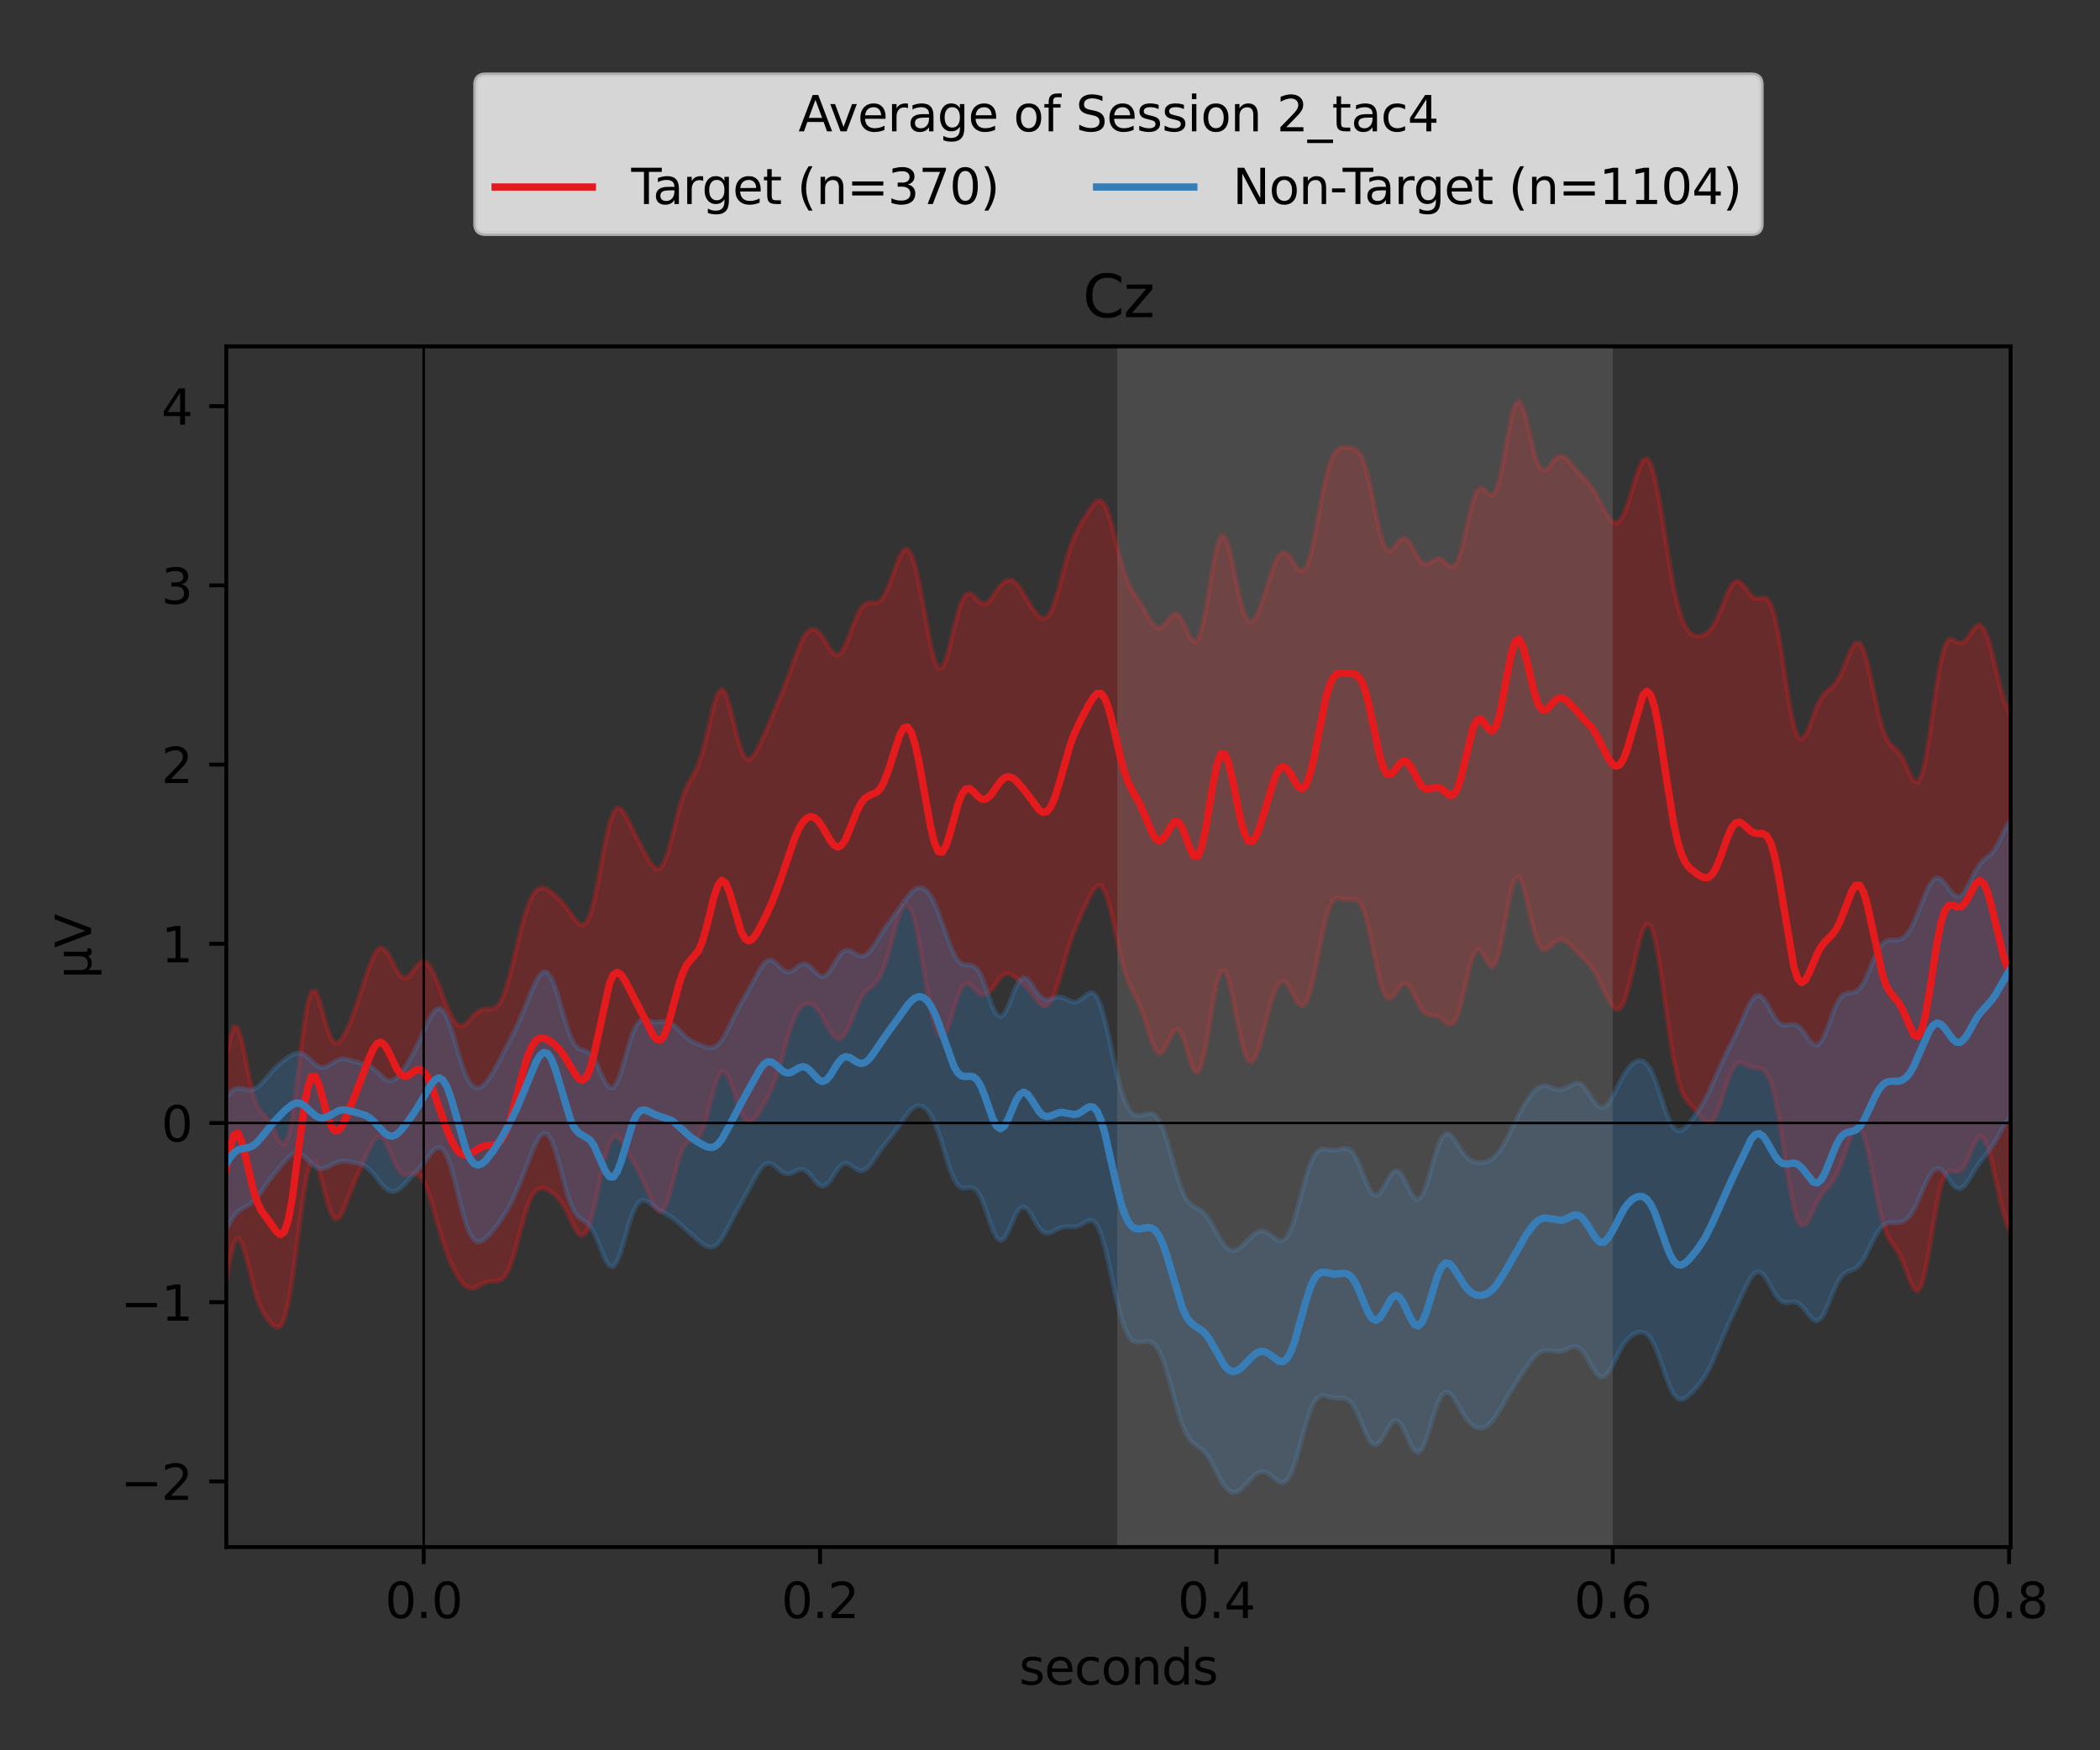 <?xml version="1.0" encoding="utf-8" standalone="no"?>
<!DOCTYPE svg PUBLIC "-//W3C//DTD SVG 1.1//EN"
  "http://www.w3.org/Graphics/SVG/1.1/DTD/svg11.dtd">
<svg xmlns:xlink="http://www.w3.org/1999/xlink" width="432pt" height="360pt" viewBox="0 0 432 360" xmlns="http://www.w3.org/2000/svg" version="1.1">
 <rect x="0" y="0" width="432" height="360" fill="#333333" stroke="none"/>
 <defs>
  <style type="text/css">*{stroke-linejoin: round; stroke-linecap: butt}</style>
 </defs>
 <g id="figure_1">
  <g id="patch_1">
   <path d="M 0 360 
L 432 360 
L 432 0 
L 0 0 
L 0 360 
z
" style="fill: none"/>
  </g>
  <g id="axes_1">
   <g id="patch_2">
    <path d="M 46.55 318.2 
L 413.615 318.2 
L 413.615 71.241 
L 46.55 71.241 
L 46.55 318.2 
z
" style="fill: none"/>
   </g>
   <g id="PolyCollection_1">
    <defs>
     <path id="m88d6841e8b" d="M 46.55 -142.677 
L 46.55 -96.489 
L 47.346 -101.254 
L 48.142 -104.365 
L 48.939 -105.36 
L 49.735 -104.362 
L 50.531 -101.915 
L 51.327 -98.752 
L 52.124 -95.571 
L 52.92 -92.874 
L 53.716 -90.86 
L 54.512 -89.434 
L 55.309 -88.36 
L 56.105 -87.499 
L 56.901 -86.983 
L 57.697 -87.227 
L 58.494 -88.744 
L 59.29 -91.868 
L 60.086 -96.564 
L 60.882 -102.409 
L 61.679 -108.679 
L 62.475 -114.461 
L 63.271 -118.826 
L 64.067 -121.092 
L 64.863 -121.071 
L 65.66 -119.154 
L 66.456 -116.155 
L 67.252 -113.02 
L 68.048 -110.562 
L 68.845 -109.305 
L 69.641 -109.408 
L 70.437 -110.661 
L 71.233 -112.587 
L 72.03 -114.673 
L 72.826 -116.617 
L 73.622 -118.414 
L 74.418 -120.208 
L 75.215 -122.062 
L 76.011 -123.855 
L 76.807 -125.33 
L 77.603 -126.193 
L 78.4 -126.207 
L 79.196 -125.298 
L 79.992 -123.647 
L 80.788 -121.69 
L 81.584 -119.958 
L 82.381 -118.834 
L 83.177 -118.4 
L 83.973 -118.451 
L 84.769 -118.647 
L 85.566 -118.644 
L 86.362 -118.16 
L 87.158 -117.011 
L 87.954 -115.158 
L 88.751 -112.73 
L 89.547 -109.973 
L 90.343 -107.163 
L 91.139 -104.523 
L 91.936 -102.191 
L 92.732 -100.211 
L 93.528 -98.56 
L 94.324 -97.194 
L 95.12 -96.107 
L 95.917 -95.353 
L 96.713 -94.999 
L 97.509 -95.048 
L 98.305 -95.392 
L 99.102 -95.85 
L 99.898 -96.236 
L 100.694 -96.444 
L 101.49 -96.49 
L 102.287 -96.516 
L 103.083 -96.764 
L 103.879 -97.502 
L 104.675 -98.933 
L 105.472 -101.104 
L 106.268 -103.862 
L 107.064 -106.891 
L 107.86 -109.807 
L 108.657 -112.268 
L 109.453 -114.06 
L 110.249 -115.136 
L 111.045 -115.589 
L 111.841 -115.589 
L 112.638 -115.303 
L 113.434 -114.836 
L 114.23 -114.207 
L 115.026 -113.364 
L 115.823 -112.233 
L 116.619 -110.79 
L 117.415 -109.133 
L 118.211 -107.508 
L 119.008 -106.282 
L 119.804 -105.856 
L 120.6 -106.541 
L 121.396 -108.451 
L 122.193 -111.446 
L 122.989 -115.135 
L 123.785 -118.964 
L 124.581 -122.347 
L 125.378 -124.809 
L 126.174 -126.098 
L 126.97 -126.228 
L 127.766 -125.447 
L 128.562 -124.129 
L 129.359 -122.633 
L 130.155 -121.173 
L 130.951 -119.765 
L 131.747 -118.284 
L 132.544 -116.601 
L 133.34 -114.724 
L 134.136 -112.864 
L 134.932 -111.399 
L 135.729 -110.757 
L 136.525 -111.263 
L 137.321 -112.99 
L 138.117 -115.681 
L 138.914 -118.796 
L 139.71 -121.684 
L 140.506 -123.823 
L 141.302 -125.008 
L 142.099 -125.429 
L 142.895 -125.594 
L 143.691 -126.128 
L 144.487 -127.515 
L 145.283 -129.877 
L 146.08 -132.905 
L 146.876 -135.976 
L 147.672 -138.389 
L 148.468 -139.615 
L 149.265 -139.442 
L 150.061 -138.015 
L 150.857 -135.761 
L 151.653 -133.267 
L 152.45 -131.107 
L 153.246 -129.688 
L 154.042 -129.169 
L 154.838 -129.473 
L 155.635 -130.382 
L 156.431 -131.638 
L 157.227 -133.045 
L 158.023 -134.54 
L 158.819 -136.217 
L 159.616 -138.251 
L 160.412 -140.743 
L 161.208 -143.591 
L 162.004 -146.482 
L 162.801 -149.041 
L 163.597 -151.017 
L 164.393 -152.377 
L 165.189 -153.215 
L 165.986 -153.62 
L 166.782 -153.598 
L 167.578 -153.11 
L 168.374 -152.155 
L 169.171 -150.834 
L 169.967 -149.342 
L 170.763 -147.926 
L 171.559 -146.834 
L 172.356 -146.29 
L 173.152 -146.46 
L 173.948 -147.406 
L 174.744 -149.026 
L 175.54 -151.037 
L 176.337 -153.049 
L 177.133 -154.716 
L 177.929 -155.879 
L 178.725 -156.627 
L 179.522 -157.231 
L 180.318 -158.03 
L 181.114 -159.304 
L 181.91 -161.206 
L 182.707 -163.714 
L 183.503 -166.625 
L 184.299 -169.564 
L 185.095 -172.058 
L 185.892 -173.638 
L 186.688 -173.932 
L 187.484 -172.736 
L 188.28 -170.059 
L 189.077 -166.144 
L 189.873 -161.459 
L 190.669 -156.623 
L 191.465 -152.283 
L 192.261 -148.985 
L 193.058 -147.086 
L 193.854 -146.715 
L 194.65 -147.765 
L 195.446 -149.89 
L 196.243 -152.543 
L 197.039 -155.077 
L 197.835 -156.918 
L 198.631 -157.752 
L 199.428 -157.625 
L 200.224 -156.889 
L 201.02 -156.023 
L 201.816 -155.433 
L 202.613 -155.351 
L 203.409 -155.822 
L 204.205 -156.746 
L 205.001 -157.899 
L 205.798 -158.967 
L 206.594 -159.649 
L 207.39 -159.793 
L 208.186 -159.465 
L 208.982 -158.878 
L 209.779 -158.216 
L 210.575 -157.521 
L 211.371 -156.715 
L 212.167 -155.741 
L 212.964 -154.666 
L 213.76 -153.696 
L 214.556 -153.1 
L 215.352 -153.124 
L 216.149 -153.935 
L 216.945 -155.572 
L 217.741 -157.907 
L 218.537 -160.658 
L 219.334 -163.473 
L 220.13 -166.068 
L 220.926 -168.32 
L 221.722 -170.275 
L 222.518 -172.067 
L 223.315 -173.805 
L 224.111 -175.475 
L 224.907 -176.904 
L 225.703 -177.785 
L 226.5 -177.764 
L 227.296 -176.585 
L 228.092 -174.222 
L 228.888 -170.933 
L 229.685 -167.198 
L 230.481 -163.562 
L 231.277 -160.461 
L 232.073 -158.084 
L 232.87 -156.322 
L 233.666 -154.822 
L 234.462 -153.156 
L 235.258 -151.044 
L 236.055 -148.533 
L 236.851 -146.029 
L 237.647 -144.116 
L 238.443 -143.29 
L 239.239 -143.71 
L 240.036 -145.099 
L 240.832 -146.821 
L 241.628 -148.089 
L 242.424 -148.239 
L 243.221 -146.996 
L 244.017 -144.624 
L 244.813 -141.889 
L 245.609 -139.817 
L 246.406 -139.325 
L 247.202 -140.888 
L 247.998 -144.372 
L 248.794 -149.085 
L 249.591 -153.99 
L 250.387 -157.999 
L 251.183 -160.248 
L 251.979 -160.317 
L 252.776 -158.314 
L 253.572 -154.818 
L 254.368 -150.668 
L 255.164 -146.717 
L 255.96 -143.64 
L 256.757 -141.867 
L 257.553 -141.578 
L 258.349 -142.715 
L 259.145 -144.993 
L 259.942 -147.963 
L 260.738 -151.124 
L 261.534 -154.032 
L 262.33 -156.347 
L 263.127 -157.819 
L 263.923 -158.289 
L 264.719 -157.754 
L 265.515 -156.439 
L 266.312 -154.811 
L 267.108 -153.472 
L 267.904 -152.997 
L 268.7 -153.773 
L 269.497 -155.908 
L 270.293 -159.202 
L 271.089 -163.195 
L 271.885 -167.273 
L 272.681 -170.822 
L 273.478 -173.39 
L 274.274 -174.822 
L 275.07 -175.289 
L 275.866 -175.2 
L 276.663 -175.003 
L 277.459 -174.971 
L 278.255 -175.061 
L 279.051 -174.942 
L 279.848 -174.162 
L 280.644 -172.368 
L 281.44 -169.485 
L 282.236 -165.786 
L 283.033 -161.828 
L 283.829 -158.296 
L 284.625 -155.787 
L 285.421 -154.613 
L 286.217 -154.709 
L 287.014 -155.659 
L 287.81 -156.844 
L 288.606 -157.642 
L 289.402 -157.631 
L 290.199 -156.722 
L 290.995 -155.183 
L 291.791 -153.508 
L 292.587 -152.184 
L 293.384 -151.458 
L 294.18 -151.243 
L 294.976 -151.21 
L 295.772 -151.007 
L 296.569 -150.475 
L 297.365 -149.756 
L 298.161 -149.257 
L 298.957 -149.494 
L 299.754 -150.868 
L 300.55 -153.452 
L 301.346 -156.887 
L 302.142 -160.442 
L 302.938 -163.258 
L 303.735 -164.683 
L 304.531 -164.555 
L 305.327 -163.306 
L 306.123 -161.818 
L 306.92 -161.105 
L 307.716 -161.93 
L 308.512 -164.532 
L 309.308 -168.528 
L 310.105 -173.033 
L 310.901 -176.947 
L 311.697 -179.309 
L 312.493 -179.603 
L 313.29 -177.904 
L 314.086 -174.816 
L 314.882 -171.228 
L 315.678 -168.014 
L 316.475 -165.773 
L 317.271 -164.718 
L 318.067 -164.693 
L 318.863 -165.304 
L 319.659 -166.081 
L 320.456 -166.632 
L 321.252 -166.747 
L 322.048 -166.417 
L 322.844 -165.778 
L 323.641 -165.001 
L 324.437 -164.207 
L 325.233 -163.429 
L 326.029 -162.631 
L 326.826 -161.74 
L 327.622 -160.674 
L 328.418 -159.372 
L 329.214 -157.829 
L 330.011 -156.134 
L 330.807 -154.478 
L 331.603 -153.127 
L 332.399 -152.38 
L 333.196 -152.512 
L 333.992 -153.701 
L 334.788 -155.961 
L 335.584 -159.082 
L 336.38 -162.637 
L 337.177 -166.054 
L 337.973 -168.705 
L 338.769 -170.01 
L 339.565 -169.549 
L 340.362 -167.177 
L 341.158 -163.105 
L 341.954 -157.858 
L 342.75 -152.129 
L 343.547 -146.6 
L 344.343 -141.812 
L 345.139 -138.1 
L 345.935 -135.554 
L 346.732 -133.998 
L 347.528 -133.046 
L 348.324 -132.25 
L 349.12 -131.321 
L 349.916 -130.263 
L 350.713 -129.351 
L 351.509 -128.97 
L 352.305 -129.429 
L 353.101 -130.82 
L 353.898 -132.981 
L 354.694 -135.531 
L 355.49 -137.991 
L 356.286 -139.924 
L 357.083 -141.08 
L 357.879 -141.457 
L 358.675 -141.273 
L 359.471 -140.851 
L 360.268 -140.48 
L 361.064 -140.296 
L 361.86 -140.23 
L 362.656 -140.016 
L 363.453 -139.264 
L 364.249 -137.57 
L 365.045 -134.673 
L 365.841 -130.575 
L 366.637 -125.595 
L 367.434 -120.304 
L 368.23 -115.381 
L 369.026 -111.44 
L 369.822 -108.89 
L 370.619 -107.856 
L 371.415 -108.16 
L 372.211 -109.395 
L 373.007 -111.056 
L 373.804 -112.7 
L 374.6 -114.07 
L 375.396 -115.129 
L 376.192 -116.019 
L 376.989 -116.985 
L 377.785 -118.273 
L 378.581 -120.036 
L 379.377 -122.25 
L 380.174 -124.656 
L 380.97 -126.791 
L 381.766 -128.102 
L 382.562 -128.129 
L 383.358 -126.655 
L 384.155 -123.788 
L 384.951 -119.932 
L 385.747 -115.687 
L 386.543 -111.689 
L 387.34 -108.436 
L 388.136 -106.135 
L 388.932 -104.647 
L 389.728 -103.554 
L 390.525 -102.363 
L 391.321 -100.738 
L 392.117 -98.671 
L 392.913 -96.519 
L 393.71 -94.896 
L 394.506 -94.465 
L 395.302 -95.7 
L 396.098 -98.684 
L 396.895 -103.024 
L 397.691 -107.951 
L 398.487 -112.557 
L 399.283 -116.106 
L 400.079 -118.252 
L 400.876 -119.106 
L 401.672 -119.136 
L 402.468 -118.97 
L 403.264 -119.176 
L 404.061 -120.088 
L 404.857 -121.702 
L 405.653 -123.672 
L 406.449 -125.414 
L 407.246 -126.308 
L 408.042 -125.927 
L 408.838 -124.183 
L 409.634 -121.323 
L 410.431 -117.811 
L 411.227 -114.166 
L 412.023 -110.851 
L 412.819 -108.227 
L 413.615 -106.554 
L 413.615 -213.049 
L 413.615 -213.049 
L 412.819 -214.403 
L 412.023 -216.708 
L 411.227 -219.73 
L 410.431 -223.098 
L 409.634 -226.35 
L 408.838 -229.029 
L 408.042 -230.787 
L 407.246 -231.469 
L 406.449 -231.151 
L 405.653 -230.141 
L 404.857 -228.918 
L 404.061 -227.992 
L 403.264 -227.697 
L 402.468 -228.01 
L 401.672 -228.493 
L 400.876 -228.437 
L 400.079 -227.135 
L 399.283 -224.187 
L 398.487 -219.68 
L 397.691 -214.182 
L 396.895 -208.573 
L 396.098 -203.782 
L 395.302 -200.523 
L 394.506 -199.102 
L 393.71 -199.357 
L 392.913 -200.742 
L 392.117 -202.551 
L 391.321 -204.182 
L 390.525 -205.345 
L 389.728 -206.117 
L 388.932 -206.855 
L 388.136 -208.016 
L 387.34 -209.962 
L 386.543 -212.82 
L 385.747 -216.403 
L 384.951 -220.249 
L 384.155 -223.754 
L 383.358 -226.358 
L 382.562 -227.715 
L 381.766 -227.765 
L 380.97 -226.719 
L 380.174 -224.965 
L 379.377 -222.961 
L 378.581 -221.117 
L 377.785 -219.698 
L 376.989 -218.752 
L 376.192 -218.099 
L 375.396 -217.413 
L 374.6 -216.368 
L 373.804 -214.789 
L 373.007 -212.748 
L 372.211 -210.569 
L 371.415 -208.765 
L 370.619 -207.914 
L 369.822 -208.506 
L 369.026 -210.785 
L 368.23 -214.632 
L 367.434 -219.56 
L 366.637 -224.83 
L 365.841 -229.652 
L 365.045 -233.407 
L 364.249 -235.789 
L 363.453 -236.872 
L 362.656 -237.052 
L 361.86 -236.898 
L 361.064 -236.939 
L 360.268 -237.466 
L 359.471 -238.441 
L 358.675 -239.541 
L 357.879 -240.331 
L 357.083 -240.443 
L 356.286 -239.722 
L 355.49 -238.256 
L 354.694 -236.323 
L 353.898 -234.288 
L 353.101 -232.474 
L 352.305 -231.074 
L 351.509 -230.122 
L 350.713 -229.536 
L 349.916 -229.221 
L 349.12 -229.145 
L 348.324 -229.363 
L 347.528 -229.976 
L 346.732 -231.099 
L 345.935 -232.875 
L 345.139 -235.468 
L 344.343 -238.995 
L 343.547 -243.408 
L 342.75 -248.423 
L 341.954 -253.559 
L 341.158 -258.267 
L 340.362 -262.061 
L 339.565 -264.587 
L 338.769 -265.661 
L 337.973 -265.294 
L 337.177 -263.718 
L 336.38 -261.347 
L 335.584 -258.671 
L 334.788 -256.151 
L 333.992 -254.141 
L 333.196 -252.869 
L 332.399 -252.428 
L 331.603 -252.777 
L 330.807 -253.764 
L 330.011 -255.161 
L 329.214 -256.723 
L 328.418 -258.232 
L 327.622 -259.536 
L 326.826 -260.584 
L 326.029 -261.435 
L 325.233 -262.223 
L 324.437 -263.08 
L 323.641 -264.046 
L 322.844 -265.027 
L 322.048 -265.824 
L 321.252 -266.211 
L 320.456 -266.033 
L 319.659 -265.306 
L 318.863 -264.279 
L 318.067 -263.413 
L 317.271 -263.264 
L 316.475 -264.277 
L 315.678 -266.575 
L 314.882 -269.843 
L 314.086 -273.363 
L 313.29 -276.211 
L 312.493 -277.533 
L 311.697 -276.83 
L 310.901 -274.133 
L 310.105 -270.026 
L 309.308 -265.483 
L 308.512 -261.556 
L 307.716 -259.019 
L 306.92 -258.109 
L 306.123 -258.463 
L 305.327 -259.284 
L 304.531 -259.659 
L 303.735 -258.898 
L 302.938 -256.766 
L 302.142 -253.546 
L 301.346 -249.903 
L 300.55 -246.642 
L 299.754 -244.407 
L 298.957 -243.458 
L 298.161 -243.595 
L 297.365 -244.288 
L 296.569 -244.93 
L 295.772 -245.12 
L 294.976 -244.812 
L 294.18 -244.286 
L 293.384 -243.969 
L 292.587 -244.214 
L 291.791 -245.135 
L 290.995 -246.552 
L 290.199 -248.042 
L 289.402 -249.098 
L 288.606 -249.348 
L 287.81 -248.75 
L 287.014 -247.67 
L 286.217 -246.767 
L 285.421 -246.74 
L 284.625 -248.046 
L 283.829 -250.725 
L 283.033 -254.391 
L 282.236 -258.385 
L 281.44 -262.017 
L 280.644 -264.796 
L 279.848 -266.562 
L 279.051 -267.467 
L 278.255 -267.832 
L 277.459 -267.964 
L 276.663 -268.018 
L 275.866 -267.952 
L 275.07 -267.546 
L 274.274 -266.493 
L 273.478 -264.515 
L 272.681 -261.497 
L 271.885 -257.585 
L 271.089 -253.206 
L 270.293 -248.981 
L 269.497 -245.541 
L 268.7 -243.339 
L 267.904 -242.509 
L 267.108 -242.846 
L 266.312 -243.904 
L 265.515 -245.147 
L 264.719 -246.09 
L 263.923 -246.373 
L 263.127 -245.798 
L 262.33 -244.351 
L 261.534 -242.204 
L 260.738 -239.668 
L 259.942 -237.095 
L 259.145 -234.797 
L 258.349 -233.042 
L 257.553 -232.104 
L 256.757 -232.272 
L 255.96 -233.751 
L 255.164 -236.513 
L 254.368 -240.197 
L 253.572 -244.143 
L 252.776 -247.531 
L 251.979 -249.571 
L 251.183 -249.693 
L 250.387 -247.721 
L 249.591 -243.965 
L 248.794 -239.195 
L 247.998 -234.431 
L 247.202 -230.639 
L 246.406 -228.451 
L 245.609 -228.006 
L 244.813 -228.978 
L 244.017 -230.713 
L 243.221 -232.461 
L 242.424 -233.596 
L 241.628 -233.809 
L 240.832 -233.179 
L 240.036 -232.117 
L 239.239 -231.162 
L 238.443 -230.754 
L 237.647 -231.079 
L 236.851 -232.051 
L 236.055 -233.411 
L 235.258 -234.867 
L 234.462 -236.217 
L 233.666 -237.425 
L 232.87 -238.642 
L 232.073 -240.145 
L 231.277 -242.201 
L 230.481 -244.907 
L 229.685 -248.087 
L 228.888 -251.332 
L 228.092 -254.142 
L 227.296 -256.104 
L 226.5 -257.023 
L 225.703 -256.959 
L 224.907 -256.182 
L 224.111 -255.036 
L 223.315 -253.794 
L 222.518 -252.544 
L 221.722 -251.182 
L 220.926 -249.504 
L 220.13 -247.351 
L 219.334 -244.709 
L 218.537 -241.743 
L 217.741 -238.755 
L 216.945 -236.108 
L 216.149 -234.125 
L 215.352 -232.998 
L 214.556 -232.729 
L 213.76 -233.15 
L 212.964 -234.033 
L 212.167 -235.188 
L 211.371 -236.498 
L 210.575 -237.854 
L 209.779 -239.106 
L 208.982 -240.075 
L 208.186 -240.624 
L 207.39 -240.706 
L 206.594 -240.34 
L 205.798 -239.571 
L 205.001 -238.487 
L 204.205 -237.281 
L 203.409 -236.271 
L 202.613 -235.785 
L 201.816 -235.97 
L 201.02 -236.681 
L 200.224 -237.512 
L 199.428 -237.967 
L 198.631 -237.624 
L 197.835 -236.255 
L 197.039 -233.873 
L 196.243 -230.747 
L 195.446 -227.392 
L 194.65 -224.486 
L 193.854 -222.709 
L 193.058 -222.552 
L 192.261 -224.154 
L 191.465 -227.275 
L 190.669 -231.395 
L 189.873 -235.872 
L 189.077 -240.094 
L 188.28 -243.564 
L 187.484 -245.932 
L 186.688 -247.02 
L 185.892 -246.84 
L 185.095 -245.586 
L 184.299 -243.6 
L 183.503 -241.304 
L 182.707 -239.128 
L 181.91 -237.426 
L 181.114 -236.395 
L 180.318 -236.006 
L 179.522 -236.014 
L 178.725 -236.048 
L 177.929 -235.756 
L 177.133 -234.91 
L 176.337 -233.458 
L 175.54 -231.52 
L 174.744 -229.363 
L 173.948 -227.357 
L 173.152 -225.892 
L 172.356 -225.253 
L 171.559 -225.506 
L 170.763 -226.468 
L 169.967 -227.781 
L 169.171 -229.063 
L 168.374 -230.031 
L 167.578 -230.53 
L 166.782 -230.496 
L 165.986 -229.887 
L 165.189 -228.688 
L 164.393 -226.95 
L 163.597 -224.84 
L 162.801 -222.599 
L 162.004 -220.43 
L 161.208 -218.401 
L 160.412 -216.46 
L 159.616 -214.535 
L 158.819 -212.61 
L 158.023 -210.717 
L 157.227 -208.889 
L 156.431 -207.146 
L 155.635 -205.558 
L 154.838 -204.32 
L 154.042 -203.75 
L 153.246 -204.176 
L 152.45 -205.777 
L 151.653 -208.446 
L 150.857 -211.746 
L 150.061 -214.972 
L 149.265 -217.336 
L 148.468 -218.219 
L 147.672 -217.388 
L 146.876 -215.067 
L 146.08 -211.828 
L 145.283 -208.365 
L 144.487 -205.262 
L 143.691 -202.835 
L 142.895 -201.071 
L 142.099 -199.675 
L 141.302 -198.204 
L 140.506 -196.265 
L 139.71 -193.682 
L 138.914 -190.582 
L 138.117 -187.339 
L 137.321 -184.447 
L 136.525 -182.348 
L 135.729 -181.289 
L 134.932 -181.259 
L 134.136 -182.025 
L 133.34 -183.264 
L 132.544 -184.706 
L 131.747 -186.215 
L 130.951 -187.774 
L 130.155 -189.398 
L 129.359 -191.043 
L 128.562 -192.539 
L 127.766 -193.586 
L 126.97 -193.807 
L 126.174 -192.866 
L 125.378 -190.611 
L 124.581 -187.172 
L 123.785 -182.973 
L 122.989 -178.628 
L 122.193 -174.773 
L 121.396 -171.895 
L 120.6 -170.218 
L 119.804 -169.693 
L 119.008 -170.058 
L 118.211 -170.964 
L 117.415 -172.084 
L 116.619 -173.193 
L 115.823 -174.184 
L 115.026 -175.043 
L 114.23 -175.8 
L 113.434 -176.47 
L 112.638 -177.022 
L 111.841 -177.358 
L 111.045 -177.337 
L 110.249 -176.811 
L 109.453 -175.67 
L 108.657 -173.869 
L 107.86 -171.439 
L 107.064 -168.492 
L 106.268 -165.215 
L 105.472 -161.86 
L 104.675 -158.719 
L 103.879 -156.076 
L 103.083 -154.142 
L 102.287 -152.984 
L 101.49 -152.497 
L 100.694 -152.428 
L 99.898 -152.466 
L 99.102 -152.348 
L 98.305 -151.926 
L 97.509 -151.195 
L 96.713 -150.294 
L 95.917 -149.468 
L 95.12 -148.996 
L 94.324 -149.099 
L 93.528 -149.86 
L 92.732 -151.209 
L 91.936 -152.988 
L 91.139 -155.013 
L 90.343 -157.101 
L 89.547 -159.06 
L 88.751 -160.685 
L 87.954 -161.785 
L 87.158 -162.22 
L 86.362 -161.95 
L 85.566 -161.101 
L 84.769 -159.995 
L 83.973 -159.088 
L 83.177 -158.794 
L 82.381 -159.294 
L 81.584 -160.475 
L 80.788 -162.02 
L 79.992 -163.537 
L 79.196 -164.651 
L 78.4 -165.057 
L 77.603 -164.579 
L 76.807 -163.246 
L 76.011 -161.277 
L 75.215 -158.971 
L 74.418 -156.556 
L 73.622 -154.158 
L 72.826 -151.857 
L 72.03 -149.743 
L 71.233 -147.909 
L 70.437 -146.454 
L 69.641 -145.55 
L 68.845 -145.48 
L 68.048 -146.518 
L 67.252 -148.691 
L 66.456 -151.598 
L 65.66 -154.432 
L 64.863 -156.211 
L 64.067 -156.08 
L 63.271 -153.572 
L 62.475 -148.783 
L 61.679 -142.429 
L 60.882 -135.716 
L 60.086 -129.971 
L 59.29 -126.171 
L 58.494 -124.613 
L 57.697 -124.925 
L 56.901 -126.339 
L 56.105 -128.041 
L 55.309 -129.463 
L 54.512 -130.454 
L 53.716 -131.297 
L 52.92 -132.555 
L 52.124 -134.77 
L 51.327 -138.124 
L 50.531 -142.205 
L 49.735 -146.062 
L 48.939 -148.558 
L 48.142 -148.84 
L 47.346 -146.699 
L 46.55 -142.677 
z
" style="stroke: #e41a1c; stroke-opacity: 0.3"/>
    </defs>
    <g clip-path="url(#pb4c86a0266)">
     <use xlink:href="#m88d6841e8b" x="0" y="360" style="fill: #e41a1c; fill-opacity: 0.3; stroke: #e41a1c; stroke-opacity: 0.3"/>
    </g>
   </g>
   <g id="PolyCollection_2">
    <defs>
     <path id="m3048740681" d="M 46.55 -134.239 
L 46.55 -107.059 
L 47.346 -108.615 
L 48.142 -109.886 
L 48.939 -110.79 
L 49.735 -111.374 
L 50.531 -111.79 
L 51.327 -112.236 
L 52.124 -112.874 
L 52.92 -113.762 
L 53.716 -114.844 
L 54.512 -115.996 
L 55.309 -117.113 
L 56.105 -118.149 
L 56.901 -119.127 
L 57.697 -120.085 
L 58.494 -121.031 
L 59.29 -121.9 
L 60.086 -122.56 
L 60.882 -122.871 
L 61.679 -122.752 
L 62.475 -122.239 
L 63.271 -121.477 
L 64.067 -120.67 
L 64.863 -120.018 
L 65.66 -119.656 
L 66.456 -119.628 
L 67.252 -119.882 
L 68.048 -120.298 
L 68.845 -120.727 
L 69.641 -121.046 
L 70.437 -121.192 
L 71.233 -121.175 
L 72.03 -121.056 
L 72.826 -120.896 
L 73.622 -120.716 
L 74.418 -120.472 
L 75.215 -120.076 
L 76.011 -119.452 
L 76.807 -118.595 
L 77.603 -117.586 
L 78.4 -116.57 
L 79.196 -115.705 
L 79.992 -115.121 
L 80.788 -114.908 
L 81.584 -115.094 
L 82.381 -115.633 
L 83.177 -116.407 
L 83.973 -117.27 
L 84.769 -118.121 
L 85.566 -118.95 
L 86.362 -119.823 
L 87.158 -120.805 
L 87.954 -121.883 
L 88.751 -122.932 
L 89.547 -123.733 
L 90.343 -124.024 
L 91.139 -123.57 
L 91.936 -122.236 
L 92.732 -120.038 
L 93.528 -117.163 
L 94.324 -113.944 
L 95.12 -110.792 
L 95.917 -108.092 
L 96.713 -106.115 
L 97.509 -104.96 
L 98.305 -104.562 
L 99.102 -104.748 
L 99.898 -105.319 
L 100.694 -106.112 
L 101.49 -107.028 
L 102.287 -108.027 
L 103.083 -109.116 
L 103.879 -110.333 
L 104.675 -111.718 
L 105.472 -113.29 
L 106.268 -115.041 
L 107.064 -116.944 
L 107.86 -118.962 
L 108.657 -121.039 
L 109.453 -123.072 
L 110.249 -124.888 
L 111.045 -126.254 
L 111.841 -126.925 
L 112.638 -126.705 
L 113.434 -125.506 
L 114.23 -123.4 
L 115.026 -120.629 
L 115.823 -117.577 
L 116.619 -114.684 
L 117.415 -112.318 
L 118.211 -110.665 
L 119.008 -109.676 
L 119.804 -109.099 
L 120.6 -108.574 
L 121.396 -107.761 
L 122.193 -106.457 
L 122.989 -104.673 
L 123.785 -102.651 
L 124.581 -100.812 
L 125.378 -99.637 
L 126.174 -99.506 
L 126.97 -100.563 
L 127.766 -102.65 
L 128.562 -105.354 
L 129.359 -108.14 
L 130.155 -110.519 
L 130.951 -112.176 
L 131.747 -113.021 
L 132.544 -113.16 
L 133.34 -112.81 
L 134.136 -112.218 
L 134.932 -111.589 
L 135.729 -111.041 
L 136.525 -110.587 
L 137.321 -110.163 
L 138.117 -109.68 
L 138.914 -109.088 
L 139.71 -108.401 
L 140.506 -107.674 
L 141.302 -106.953 
L 142.099 -106.25 
L 142.895 -105.552 
L 143.691 -104.86 
L 144.487 -104.219 
L 145.283 -103.72 
L 146.08 -103.479 
L 146.876 -103.607 
L 147.672 -104.176 
L 148.468 -105.184 
L 149.265 -106.536 
L 150.061 -108.073 
L 150.857 -109.634 
L 151.653 -111.121 
L 152.45 -112.531 
L 153.246 -113.928 
L 154.042 -115.379 
L 154.838 -116.884 
L 155.635 -118.347 
L 156.431 -119.595 
L 157.227 -120.443 
L 158.023 -120.77 
L 158.819 -120.575 
L 159.616 -120.001 
L 160.412 -119.3 
L 161.208 -118.746 
L 162.004 -118.534 
L 162.801 -118.695 
L 163.597 -119.082 
L 164.393 -119.431 
L 165.189 -119.475 
L 165.986 -119.065 
L 166.782 -118.243 
L 167.578 -117.239 
L 168.374 -116.392 
L 169.171 -116.021 
L 169.967 -116.296 
L 170.763 -117.175 
L 171.559 -118.404 
L 172.356 -119.619 
L 173.152 -120.474 
L 173.948 -120.774 
L 174.744 -120.538 
L 175.54 -119.982 
L 176.337 -119.428 
L 177.133 -119.176 
L 177.929 -119.397 
L 178.725 -120.091 
L 179.522 -121.118 
L 180.318 -122.284 
L 181.114 -123.428 
L 181.91 -124.482 
L 182.707 -125.471 
L 183.503 -126.469 
L 184.299 -127.537 
L 185.095 -128.685 
L 185.892 -129.852 
L 186.688 -130.936 
L 187.484 -131.82 
L 188.28 -132.404 
L 189.077 -132.62 
L 189.873 -132.425 
L 190.669 -131.789 
L 191.465 -130.687 
L 192.261 -129.093 
L 193.058 -127.016 
L 193.854 -124.555 
L 194.65 -121.932 
L 195.446 -119.466 
L 196.243 -117.484 
L 197.039 -116.203 
L 197.835 -115.644 
L 198.631 -115.616 
L 199.428 -115.77 
L 200.224 -115.701 
L 201.02 -115.066 
L 201.816 -113.695 
L 202.613 -111.663 
L 203.409 -109.291 
L 204.205 -107.059 
L 205.001 -105.457 
L 205.798 -104.835 
L 206.594 -105.293 
L 207.39 -106.645 
L 208.186 -108.474 
L 208.982 -110.244 
L 209.779 -111.463 
L 210.575 -111.83 
L 211.371 -111.313 
L 212.167 -110.143 
L 212.964 -108.715 
L 213.76 -107.437 
L 214.556 -106.603 
L 215.352 -106.313 
L 216.149 -106.476 
L 216.945 -106.886 
L 217.741 -107.315 
L 218.537 -107.602 
L 219.334 -107.7 
L 220.13 -107.671 
L 220.926 -107.655 
L 221.722 -107.797 
L 222.518 -108.156 
L 223.315 -108.636 
L 224.111 -108.988 
L 224.907 -108.879 
L 225.703 -108.005 
L 226.5 -106.204 
L 227.296 -103.504 
L 228.092 -100.125 
L 228.888 -96.418 
L 229.685 -92.786 
L 230.481 -89.588 
L 231.277 -87.068 
L 232.073 -85.328 
L 232.87 -84.33 
L 233.666 -83.93 
L 234.462 -83.92 
L 235.258 -84.066 
L 236.055 -84.144 
L 236.851 -83.953 
L 237.647 -83.325 
L 238.443 -82.131 
L 239.239 -80.312 
L 240.036 -77.918 
L 240.832 -75.115 
L 241.628 -72.166 
L 242.424 -69.365 
L 243.221 -66.966 
L 244.017 -65.12 
L 244.813 -63.852 
L 245.609 -63.047 
L 246.406 -62.486 
L 247.202 -61.913 
L 247.998 -61.112 
L 248.794 -59.98 
L 249.591 -58.555 
L 250.387 -56.986 
L 251.183 -55.48 
L 251.979 -54.235 
L 252.776 -53.396 
L 253.572 -53.025 
L 254.368 -53.113 
L 255.164 -53.589 
L 255.96 -54.339 
L 256.757 -55.226 
L 257.553 -56.1 
L 258.349 -56.816 
L 259.145 -57.252 
L 259.942 -57.332 
L 260.738 -57.044 
L 261.534 -56.467 
L 262.33 -55.771 
L 263.127 -55.205 
L 263.923 -55.044 
L 264.719 -55.524 
L 265.515 -56.781 
L 266.312 -58.805 
L 267.108 -61.43 
L 267.904 -64.361 
L 268.7 -67.237 
L 269.497 -69.711 
L 270.293 -71.532 
L 271.089 -72.604 
L 271.885 -73.005 
L 272.681 -72.95 
L 273.478 -72.708 
L 274.274 -72.501 
L 275.07 -72.426 
L 275.866 -72.432 
L 276.663 -72.354 
L 277.459 -71.979 
L 278.255 -71.132 
L 279.051 -69.747 
L 279.848 -67.93 
L 280.644 -65.956 
L 281.44 -64.211 
L 282.236 -63.073 
L 283.033 -62.779 
L 283.829 -63.347 
L 284.625 -64.564 
L 285.421 -66.032 
L 286.217 -67.279 
L 287.014 -67.876 
L 287.81 -67.575 
L 288.606 -66.401 
L 289.402 -64.666 
L 290.199 -62.88 
L 290.995 -61.601 
L 291.791 -61.264 
L 292.587 -62.058 
L 293.384 -63.881 
L 294.18 -66.378 
L 294.976 -69.048 
L 295.772 -71.381 
L 296.569 -72.989 
L 297.365 -73.685 
L 298.161 -73.497 
L 298.957 -72.618 
L 299.754 -71.33 
L 300.55 -69.917 
L 301.346 -68.61 
L 302.142 -67.552 
L 302.938 -66.802 
L 303.735 -66.368 
L 304.531 -66.238 
L 305.327 -66.408 
L 306.123 -66.886 
L 306.92 -67.67 
L 307.716 -68.726 
L 308.512 -69.978 
L 309.308 -71.33 
L 310.105 -72.693 
L 310.901 -74.016 
L 311.697 -75.286 
L 312.493 -76.518 
L 313.29 -77.729 
L 314.086 -78.91 
L 314.882 -80.019 
L 315.678 -80.979 
L 316.475 -81.704 
L 317.271 -82.142 
L 318.067 -82.296 
L 318.863 -82.241 
L 319.659 -82.102 
L 320.456 -82.021 
L 321.252 -82.108 
L 322.048 -82.385 
L 322.844 -82.759 
L 323.641 -83.037 
L 324.437 -82.996 
L 325.233 -82.478 
L 326.029 -81.467 
L 326.826 -80.106 
L 327.622 -78.666 
L 328.418 -77.473 
L 329.214 -76.824 
L 330.011 -76.896 
L 330.807 -77.687 
L 331.603 -79.021 
L 332.399 -80.615 
L 333.196 -82.18 
L 333.992 -83.51 
L 334.788 -84.526 
L 335.584 -85.248 
L 336.38 -85.732 
L 337.177 -85.999 
L 337.973 -85.994 
L 338.769 -85.604 
L 339.565 -84.707 
L 340.362 -83.25 
L 341.158 -81.287 
L 341.954 -79.004 
L 342.75 -76.684 
L 343.547 -74.643 
L 344.343 -73.146 
L 345.139 -72.324 
L 345.935 -72.15 
L 346.732 -72.475 
L 347.528 -73.107 
L 348.324 -73.892 
L 349.12 -74.763 
L 349.916 -75.741 
L 350.713 -76.893 
L 351.509 -78.286 
L 352.305 -79.933 
L 353.101 -81.779 
L 353.898 -83.718 
L 354.694 -85.636 
L 355.49 -87.464 
L 356.286 -89.197 
L 357.083 -90.888 
L 357.879 -92.594 
L 358.675 -94.318 
L 359.471 -95.964 
L 360.268 -97.343 
L 361.064 -98.23 
L 361.86 -98.449 
L 362.656 -97.956 
L 363.453 -96.869 
L 364.249 -95.446 
L 365.045 -94.02 
L 365.841 -92.895 
L 366.637 -92.248 
L 367.434 -92.067 
L 368.23 -92.162 
L 369.026 -92.244 
L 369.822 -92.049 
L 370.619 -91.442 
L 371.415 -90.48 
L 372.211 -89.403 
L 373.007 -88.563 
L 373.804 -88.303 
L 374.6 -88.832 
L 375.396 -90.136 
L 376.192 -91.982 
L 376.989 -94 
L 377.785 -95.821 
L 378.581 -97.192 
L 379.377 -98.042 
L 380.174 -98.483 
L 380.97 -98.759 
L 381.766 -99.146 
L 382.562 -99.863 
L 383.358 -100.994 
L 384.155 -102.476 
L 384.951 -104.127 
L 385.747 -105.713 
L 386.543 -107.018 
L 387.34 -107.913 
L 388.136 -108.386 
L 388.932 -108.534 
L 389.728 -108.52 
L 390.525 -108.518 
L 391.321 -108.686 
L 392.117 -109.151 
L 392.913 -110.001 
L 393.71 -111.261 
L 394.506 -112.872 
L 395.302 -114.692 
L 396.098 -116.515 
L 396.895 -118.104 
L 397.691 -119.228 
L 398.487 -119.712 
L 399.283 -119.492 
L 400.079 -118.67 
L 400.876 -117.51 
L 401.672 -116.381 
L 402.468 -115.638 
L 403.264 -115.514 
L 404.061 -116.047 
L 404.857 -117.091 
L 405.653 -118.394 
L 406.449 -119.708 
L 407.246 -120.883 
L 408.042 -121.906 
L 408.838 -122.878 
L 409.634 -123.939 
L 410.431 -125.187 
L 411.227 -126.615 
L 412.023 -128.084 
L 412.819 -129.353 
L 413.615 -130.157 
L 413.615 -191.375 
L 413.615 -191.375 
L 412.819 -190.169 
L 412.023 -188.523 
L 411.227 -186.83 
L 410.431 -185.415 
L 409.634 -184.41 
L 408.838 -183.714 
L 408.042 -183.067 
L 407.246 -182.198 
L 406.449 -180.963 
L 405.653 -179.422 
L 404.857 -177.817 
L 404.061 -176.481 
L 403.264 -175.703 
L 402.468 -175.632 
L 401.672 -176.217 
L 400.876 -177.235 
L 400.079 -178.344 
L 399.283 -179.185 
L 398.487 -179.463 
L 397.691 -179.02 
L 396.895 -177.862 
L 396.098 -176.153 
L 395.302 -174.144 
L 394.506 -172.102 
L 393.71 -170.244 
L 392.913 -168.721 
L 392.117 -167.617 
L 391.321 -166.956 
L 390.525 -166.683 
L 389.728 -166.661 
L 388.932 -166.68 
L 388.136 -166.51 
L 387.34 -165.95 
L 386.543 -164.892 
L 385.747 -163.352 
L 384.951 -161.484 
L 384.155 -159.556 
L 383.358 -157.871 
L 382.562 -156.667 
L 381.766 -156.023 
L 380.97 -155.82 
L 380.174 -155.776 
L 379.377 -155.532 
L 378.581 -154.783 
L 377.785 -153.393 
L 376.989 -151.451 
L 376.192 -149.258 
L 375.396 -147.221 
L 374.6 -145.73 
L 373.804 -145.038 
L 373.007 -145.189 
L 372.211 -146.011 
L 371.415 -147.167 
L 370.619 -148.272 
L 369.822 -149.027 
L 369.026 -149.322 
L 368.23 -149.263 
L 367.434 -149.115 
L 366.637 -149.185 
L 365.841 -149.704 
L 365.045 -150.733 
L 364.249 -152.126 
L 363.453 -153.579 
L 362.656 -154.725 
L 361.86 -155.26 
L 361.064 -155.039 
L 360.268 -154.102 
L 359.471 -152.634 
L 358.675 -150.882 
L 357.879 -149.068 
L 357.083 -147.328 
L 356.286 -145.69 
L 355.49 -144.098 
L 354.694 -142.466 
L 353.898 -140.739 
L 353.101 -138.927 
L 352.305 -137.103 
L 351.509 -135.366 
L 350.713 -133.792 
L 349.916 -132.4 
L 349.12 -131.157 
L 348.324 -130.013 
L 347.528 -128.959 
L 346.732 -128.068 
L 345.935 -127.489 
L 345.139 -127.41 
L 344.343 -127.985 
L 343.547 -129.276 
L 342.75 -131.204 
L 341.954 -133.55 
L 341.158 -135.997 
L 340.362 -138.22 
L 339.565 -139.974 
L 338.769 -141.148 
L 337.973 -141.756 
L 337.177 -141.879 
L 336.38 -141.608 
L 335.584 -141.001 
L 334.788 -140.077 
L 333.992 -138.849 
L 333.196 -137.366 
L 332.399 -135.748 
L 331.603 -134.191 
L 330.807 -132.935 
L 330.011 -132.209 
L 329.214 -132.152 
L 328.418 -132.759 
L 327.622 -133.856 
L 326.826 -135.141 
L 326.029 -136.277 
L 325.233 -137.009 
L 324.437 -137.238 
L 323.641 -137.036 
L 322.844 -136.594 
L 322.048 -136.141 
L 321.252 -135.864 
L 320.456 -135.854 
L 319.659 -136.079 
L 318.863 -136.405 
L 318.067 -136.647 
L 317.271 -136.65 
L 316.475 -136.326 
L 315.678 -135.672 
L 314.882 -134.734 
L 314.086 -133.576 
L 313.29 -132.249 
L 312.493 -130.79 
L 311.697 -129.23 
L 310.901 -127.616 
L 310.105 -126.024 
L 309.308 -124.554 
L 308.512 -123.302 
L 307.716 -122.328 
L 306.92 -121.639 
L 306.123 -121.196 
L 305.327 -120.946 
L 304.531 -120.849 
L 303.735 -120.901 
L 302.938 -121.139 
L 302.142 -121.626 
L 301.346 -122.417 
L 300.55 -123.499 
L 299.754 -124.752 
L 298.957 -125.937 
L 298.161 -126.728 
L 297.365 -126.805 
L 296.569 -125.951 
L 295.772 -124.143 
L 294.976 -121.597 
L 294.18 -118.731 
L 293.384 -116.077 
L 292.587 -114.144 
L 291.791 -113.274 
L 290.995 -113.542 
L 290.199 -114.733 
L 289.402 -116.403 
L 288.606 -118.009 
L 287.81 -119.059 
L 287.014 -119.249 
L 286.217 -118.547 
L 285.421 -117.204 
L 284.625 -115.678 
L 283.829 -114.492 
L 283.033 -114.062 
L 282.236 -114.568 
L 281.44 -115.928 
L 280.644 -117.842 
L 279.848 -119.905 
L 279.051 -121.725 
L 278.255 -123.021 
L 277.459 -123.696 
L 276.663 -123.841 
L 275.866 -123.684 
L 275.07 -123.481 
L 274.274 -123.409 
L 273.478 -123.502 
L 272.681 -123.652 
L 271.885 -123.644 
L 271.089 -123.232 
L 270.293 -122.203 
L 269.497 -120.451 
L 268.7 -118.024 
L 267.904 -115.128 
L 267.108 -112.091 
L 266.312 -109.283 
L 265.515 -107.028 
L 264.719 -105.527 
L 263.923 -104.821 
L 263.127 -104.797 
L 262.33 -105.236 
L 261.534 -105.869 
L 260.738 -106.447 
L 259.942 -106.783 
L 259.145 -106.778 
L 258.349 -106.429 
L 257.553 -105.802 
L 256.757 -105.008 
L 255.96 -104.175 
L 255.164 -103.438 
L 254.368 -102.929 
L 253.572 -102.767 
L 252.776 -103.037 
L 251.979 -103.76 
L 251.183 -104.88 
L 250.387 -106.264 
L 249.591 -107.727 
L 248.794 -109.074 
L 247.998 -110.154 
L 247.202 -110.908 
L 246.406 -111.396 
L 245.609 -111.798 
L 244.813 -112.373 
L 244.017 -113.385 
L 243.221 -115.006 
L 242.424 -117.252 
L 241.628 -119.962 
L 240.832 -122.846 
L 240.036 -125.576 
L 239.239 -127.867 
L 238.443 -129.54 
L 237.647 -130.541 
L 236.851 -130.945 
L 236.055 -130.925 
L 235.258 -130.709 
L 234.462 -130.528 
L 233.666 -130.587 
L 232.87 -131.063 
L 232.073 -132.109 
L 231.277 -133.844 
L 230.481 -136.312 
L 229.685 -139.447 
L 228.888 -143.045 
L 228.092 -146.772 
L 227.296 -150.22 
L 226.5 -153.004 
L 225.703 -154.861 
L 224.907 -155.727 
L 224.111 -155.75 
L 223.315 -155.236 
L 222.518 -154.556 
L 221.722 -154.039 
L 220.926 -153.878 
L 220.13 -154.079 
L 219.334 -154.475 
L 218.537 -154.825 
L 217.741 -154.937 
L 216.945 -154.78 
L 216.149 -154.498 
L 215.352 -154.348 
L 214.556 -154.572 
L 213.76 -155.282 
L 212.964 -156.389 
L 212.167 -157.617 
L 211.371 -158.576 
L 210.575 -158.895 
L 209.779 -158.351 
L 208.982 -156.962 
L 208.186 -155.013 
L 207.39 -152.988 
L 206.594 -151.44 
L 205.798 -150.819 
L 205.001 -151.328 
L 204.205 -152.86 
L 203.409 -155.044 
L 202.613 -157.372 
L 201.816 -159.364 
L 201.02 -160.713 
L 200.224 -161.363 
L 199.428 -161.51 
L 198.631 -161.512 
L 197.835 -161.748 
L 197.039 -162.486 
L 196.243 -163.814 
L 195.446 -165.652 
L 194.65 -167.817 
L 193.854 -170.09 
L 193.058 -172.265 
L 192.261 -174.169 
L 191.465 -175.678 
L 190.669 -176.726 
L 189.873 -177.298 
L 189.077 -177.414 
L 188.28 -177.116 
L 187.484 -176.463 
L 186.688 -175.539 
L 185.892 -174.452 
L 185.095 -173.31 
L 184.299 -172.187 
L 183.503 -171.102 
L 182.707 -170.017 
L 181.91 -168.873 
L 181.114 -167.636 
L 180.318 -166.341 
L 179.522 -165.106 
L 178.725 -164.098 
L 177.929 -163.479 
L 177.133 -163.329 
L 176.337 -163.595 
L 175.54 -164.081 
L 174.744 -164.495 
L 173.948 -164.546 
L 173.152 -164.051 
L 172.356 -163.016 
L 171.559 -161.658 
L 170.763 -160.329 
L 169.967 -159.397 
L 169.171 -159.098 
L 168.374 -159.449 
L 167.578 -160.234 
L 166.782 -161.094 
L 165.986 -161.673 
L 165.189 -161.76 
L 164.393 -161.377 
L 163.597 -160.752 
L 162.801 -160.216 
L 162.004 -160.055 
L 161.208 -160.382 
L 160.412 -161.093 
L 159.616 -161.904 
L 158.819 -162.469 
L 158.023 -162.514 
L 157.227 -161.934 
L 156.431 -160.818 
L 155.635 -159.384 
L 154.838 -157.865 
L 154.042 -156.407 
L 153.246 -155.03 
L 152.45 -153.658 
L 151.653 -152.197 
L 150.857 -150.611 
L 150.061 -148.957 
L 149.265 -147.376 
L 148.468 -146.038 
L 147.672 -145.088 
L 146.876 -144.581 
L 146.08 -144.47 
L 145.283 -144.624 
L 144.487 -144.895 
L 143.691 -145.194 
L 142.895 -145.522 
L 142.099 -145.946 
L 141.302 -146.53 
L 140.506 -147.275 
L 139.71 -148.101 
L 138.914 -148.875 
L 138.117 -149.466 
L 137.321 -149.792 
L 136.525 -149.865 
L 135.729 -149.795 
L 134.932 -149.745 
L 134.136 -149.844 
L 133.34 -150.08 
L 132.544 -150.262 
L 131.747 -150.074 
L 130.951 -149.209 
L 130.155 -147.518 
L 129.359 -145.094 
L 128.562 -142.273 
L 127.766 -139.547 
L 126.97 -137.421 
L 126.174 -136.279 
L 125.378 -136.269 
L 124.581 -137.264 
L 123.785 -138.906 
L 122.989 -140.717 
L 122.193 -142.256 
L 121.396 -143.267 
L 120.6 -143.762 
L 119.804 -143.994 
L 119.008 -144.344 
L 118.211 -145.167 
L 117.415 -146.673 
L 116.619 -148.86 
L 115.823 -151.527 
L 115.026 -154.337 
L 114.23 -156.897 
L 113.434 -158.851 
L 112.638 -159.959 
L 111.841 -160.141 
L 111.045 -159.476 
L 110.249 -158.154 
L 109.453 -156.407 
L 108.657 -154.458 
L 107.86 -152.483 
L 107.064 -150.596 
L 106.268 -148.839 
L 105.472 -147.193 
L 104.675 -145.609 
L 103.879 -144.048 
L 103.083 -142.503 
L 102.287 -141 
L 101.49 -139.582 
L 100.694 -138.303 
L 99.898 -137.237 
L 99.102 -136.483 
L 98.305 -136.154 
L 97.509 -136.357 
L 96.713 -137.172 
L 95.917 -138.635 
L 95.12 -140.704 
L 94.324 -143.238 
L 93.528 -145.985 
L 92.732 -148.61 
L 91.936 -150.757 
L 91.139 -152.138 
L 90.343 -152.611 
L 89.547 -152.21 
L 88.751 -151.115 
L 87.954 -149.583 
L 87.158 -147.858 
L 86.362 -146.117 
L 85.566 -144.46 
L 84.769 -142.926 
L 83.973 -141.522 
L 83.177 -140.251 
L 82.381 -139.138 
L 81.584 -138.265 
L 80.788 -137.749 
L 79.992 -137.684 
L 79.196 -138.066 
L 78.4 -138.759 
L 77.603 -139.551 
L 76.807 -140.248 
L 76.011 -140.749 
L 75.215 -141.063 
L 74.418 -141.27 
L 73.622 -141.461 
L 72.826 -141.69 
L 72.03 -141.946 
L 71.233 -142.156 
L 70.437 -142.217 
L 69.641 -142.051 
L 68.845 -141.654 
L 68.048 -141.126 
L 67.252 -140.645 
L 66.456 -140.407 
L 65.66 -140.543 
L 64.863 -141.055 
L 64.067 -141.808 
L 63.271 -142.582 
L 62.475 -143.165 
L 61.679 -143.427 
L 60.882 -143.357 
L 60.086 -143.026 
L 59.29 -142.536 
L 58.494 -141.959 
L 57.697 -141.322 
L 56.901 -140.611 
L 56.105 -139.802 
L 55.309 -138.899 
L 54.512 -137.954 
L 53.716 -137.07 
L 52.92 -136.364 
L 52.124 -135.927 
L 51.327 -135.789 
L 50.531 -135.897 
L 49.735 -136.1 
L 48.939 -136.185 
L 48.142 -135.941 
L 47.346 -135.267 
L 46.55 -134.239 
z
" style="stroke: #377eb8; stroke-opacity: 0.3"/>
    </defs>
    <g clip-path="url(#pb4c86a0266)">
     <use xlink:href="#m3048740681" x="0" y="360" style="fill: #377eb8; fill-opacity: 0.3; stroke: #377eb8; stroke-opacity: 0.3"/>
    </g>
   </g>
   <g id="patch_3">
    <path d="M 229.844 318.2 
L 229.844 71.241 
L 331.762 71.241 
L 331.762 318.2 
z
" clip-path="url(#pb4c86a0266)" style="fill: #808080; opacity: 0.3"/>
   </g>
   <g id="matplotlib.axis_1">
    <g id="xtick_1">
     <g id="line2d_1">
      <defs>
       <path id="m099e8627ee" d="M 0 0 
L 0 3.5 
" style="stroke: #000000; stroke-width: 0.8"/>
      </defs>
      <g>
       <use xlink:href="#m099e8627ee" x="87.158" y="318.2" style="stroke: #000000; stroke-width: 0.8"/>
      </g>
     </g>
     <g id="text_1">
      <!-- 0.0 -->
      <g transform="translate(79.207 332.798)scale(0.1 -0.1)">
       <defs>
        <path id="DejaVuSans-30" d="M 2034 4250 
Q 1547 4250 1301 3770 
Q 1056 3291 1056 2328 
Q 1056 1369 1301 889 
Q 1547 409 2034 409 
Q 2525 409 2770 889 
Q 3016 1369 3016 2328 
Q 3016 3291 2770 3770 
Q 2525 4250 2034 4250 
z
M 2034 4750 
Q 2819 4750 3233 4129 
Q 3647 3509 3647 2328 
Q 3647 1150 3233 529 
Q 2819 -91 2034 -91 
Q 1250 -91 836 529 
Q 422 1150 422 2328 
Q 422 3509 836 4129 
Q 1250 4750 2034 4750 
z
" transform="scale(0.016)"/>
        <path id="DejaVuSans-2e" d="M 684 794 
L 1344 794 
L 1344 0 
L 684 0 
L 684 794 
z
" transform="scale(0.016)"/>
       </defs>
       <use xlink:href="#DejaVuSans-30"/>
       <use xlink:href="#DejaVuSans-2e" x="63.623"/>
       <use xlink:href="#DejaVuSans-30" x="95.41"/>
      </g>
     </g>
    </g>
    <g id="xtick_2">
     <g id="line2d_2">
      <g>
       <use xlink:href="#m099e8627ee" x="168.693" y="318.2" style="stroke: #000000; stroke-width: 0.8"/>
      </g>
     </g>
     <g id="text_2">
      <!-- 0.2 -->
      <g transform="translate(160.741 332.798)scale(0.1 -0.1)">
       <defs>
        <path id="DejaVuSans-32" d="M 1228 531 
L 3431 531 
L 3431 0 
L 469 0 
L 469 531 
Q 828 903 1448 1529 
Q 2069 2156 2228 2338 
Q 2531 2678 2651 2914 
Q 2772 3150 2772 3378 
Q 2772 3750 2511 3984 
Q 2250 4219 1831 4219 
Q 1534 4219 1204 4116 
Q 875 4013 500 3803 
L 500 4441 
Q 881 4594 1212 4672 
Q 1544 4750 1819 4750 
Q 2544 4750 2975 4387 
Q 3406 4025 3406 3419 
Q 3406 3131 3298 2873 
Q 3191 2616 2906 2266 
Q 2828 2175 2409 1742 
Q 1991 1309 1228 531 
z
" transform="scale(0.016)"/>
       </defs>
       <use xlink:href="#DejaVuSans-30"/>
       <use xlink:href="#DejaVuSans-2e" x="63.623"/>
       <use xlink:href="#DejaVuSans-32" x="95.41"/>
      </g>
     </g>
    </g>
    <g id="xtick_3">
     <g id="line2d_3">
      <g>
       <use xlink:href="#m099e8627ee" x="250.228" y="318.2" style="stroke: #000000; stroke-width: 0.8"/>
      </g>
     </g>
     <g id="text_3">
      <!-- 0.4 -->
      <g transform="translate(242.276 332.798)scale(0.1 -0.1)">
       <defs>
        <path id="DejaVuSans-34" d="M 2419 4116 
L 825 1625 
L 2419 1625 
L 2419 4116 
z
M 2253 4666 
L 3047 4666 
L 3047 1625 
L 3713 1625 
L 3713 1100 
L 3047 1100 
L 3047 0 
L 2419 0 
L 2419 1100 
L 313 1100 
L 313 1709 
L 2253 4666 
z
" transform="scale(0.016)"/>
       </defs>
       <use xlink:href="#DejaVuSans-30"/>
       <use xlink:href="#DejaVuSans-2e" x="63.623"/>
       <use xlink:href="#DejaVuSans-34" x="95.41"/>
      </g>
     </g>
    </g>
    <g id="xtick_4">
     <g id="line2d_4">
      <g>
       <use xlink:href="#m099e8627ee" x="331.762" y="318.2" style="stroke: #000000; stroke-width: 0.8"/>
      </g>
     </g>
     <g id="text_4">
      <!-- 0.6 -->
      <g transform="translate(323.811 332.798)scale(0.1 -0.1)">
       <defs>
        <path id="DejaVuSans-36" d="M 2113 2584 
Q 1688 2584 1439 2293 
Q 1191 2003 1191 1497 
Q 1191 994 1439 701 
Q 1688 409 2113 409 
Q 2538 409 2786 701 
Q 3034 994 3034 1497 
Q 3034 2003 2786 2293 
Q 2538 2584 2113 2584 
z
M 3366 4563 
L 3366 3988 
Q 3128 4100 2886 4159 
Q 2644 4219 2406 4219 
Q 1781 4219 1451 3797 
Q 1122 3375 1075 2522 
Q 1259 2794 1537 2939 
Q 1816 3084 2150 3084 
Q 2853 3084 3261 2657 
Q 3669 2231 3669 1497 
Q 3669 778 3244 343 
Q 2819 -91 2113 -91 
Q 1303 -91 875 529 
Q 447 1150 447 2328 
Q 447 3434 972 4092 
Q 1497 4750 2381 4750 
Q 2619 4750 2861 4703 
Q 3103 4656 3366 4563 
z
" transform="scale(0.016)"/>
       </defs>
       <use xlink:href="#DejaVuSans-30"/>
       <use xlink:href="#DejaVuSans-2e" x="63.623"/>
       <use xlink:href="#DejaVuSans-36" x="95.41"/>
      </g>
     </g>
    </g>
    <g id="xtick_5">
     <g id="line2d_5">
      <g>
       <use xlink:href="#m099e8627ee" x="413.297" y="318.2" style="stroke: #000000; stroke-width: 0.8"/>
      </g>
     </g>
     <g id="text_5">
      <!-- 0.8 -->
      <g transform="translate(405.345 332.798)scale(0.1 -0.1)">
       <defs>
        <path id="DejaVuSans-38" d="M 2034 2216 
Q 1584 2216 1326 1975 
Q 1069 1734 1069 1313 
Q 1069 891 1326 650 
Q 1584 409 2034 409 
Q 2484 409 2743 651 
Q 3003 894 3003 1313 
Q 3003 1734 2745 1975 
Q 2488 2216 2034 2216 
z
M 1403 2484 
Q 997 2584 770 2862 
Q 544 3141 544 3541 
Q 544 4100 942 4425 
Q 1341 4750 2034 4750 
Q 2731 4750 3128 4425 
Q 3525 4100 3525 3541 
Q 3525 3141 3298 2862 
Q 3072 2584 2669 2484 
Q 3125 2378 3379 2068 
Q 3634 1759 3634 1313 
Q 3634 634 3220 271 
Q 2806 -91 2034 -91 
Q 1263 -91 848 271 
Q 434 634 434 1313 
Q 434 1759 690 2068 
Q 947 2378 1403 2484 
z
M 1172 3481 
Q 1172 3119 1398 2916 
Q 1625 2713 2034 2713 
Q 2441 2713 2670 2916 
Q 2900 3119 2900 3481 
Q 2900 3844 2670 4047 
Q 2441 4250 2034 4250 
Q 1625 4250 1398 4047 
Q 1172 3844 1172 3481 
z
" transform="scale(0.016)"/>
       </defs>
       <use xlink:href="#DejaVuSans-30"/>
       <use xlink:href="#DejaVuSans-2e" x="63.623"/>
       <use xlink:href="#DejaVuSans-38" x="95.41"/>
      </g>
     </g>
    </g>
    <g id="text_6">
     <!-- seconds -->
     <g transform="translate(209.645 346.477)scale(0.1 -0.1)">
      <defs>
       <path id="DejaVuSans-73" d="M 2834 3397 
L 2834 2853 
Q 2591 2978 2328 3040 
Q 2066 3103 1784 3103 
Q 1356 3103 1142 2972 
Q 928 2841 928 2578 
Q 928 2378 1081 2264 
Q 1234 2150 1697 2047 
L 1894 2003 
Q 2506 1872 2764 1633 
Q 3022 1394 3022 966 
Q 3022 478 2636 193 
Q 2250 -91 1575 -91 
Q 1294 -91 989 -36 
Q 684 19 347 128 
L 347 722 
Q 666 556 975 473 
Q 1284 391 1588 391 
Q 1994 391 2212 530 
Q 2431 669 2431 922 
Q 2431 1156 2273 1281 
Q 2116 1406 1581 1522 
L 1381 1569 
Q 847 1681 609 1914 
Q 372 2147 372 2553 
Q 372 3047 722 3315 
Q 1072 3584 1716 3584 
Q 2034 3584 2315 3537 
Q 2597 3491 2834 3397 
z
" transform="scale(0.016)"/>
       <path id="DejaVuSans-65" d="M 3597 1894 
L 3597 1613 
L 953 1613 
Q 991 1019 1311 708 
Q 1631 397 2203 397 
Q 2534 397 2845 478 
Q 3156 559 3463 722 
L 3463 178 
Q 3153 47 2828 -22 
Q 2503 -91 2169 -91 
Q 1331 -91 842 396 
Q 353 884 353 1716 
Q 353 2575 817 3079 
Q 1281 3584 2069 3584 
Q 2775 3584 3186 3129 
Q 3597 2675 3597 1894 
z
M 3022 2063 
Q 3016 2534 2758 2815 
Q 2500 3097 2075 3097 
Q 1594 3097 1305 2825 
Q 1016 2553 972 2059 
L 3022 2063 
z
" transform="scale(0.016)"/>
       <path id="DejaVuSans-63" d="M 3122 3366 
L 3122 2828 
Q 2878 2963 2633 3030 
Q 2388 3097 2138 3097 
Q 1578 3097 1268 2742 
Q 959 2388 959 1747 
Q 959 1106 1268 751 
Q 1578 397 2138 397 
Q 2388 397 2633 464 
Q 2878 531 3122 666 
L 3122 134 
Q 2881 22 2623 -34 
Q 2366 -91 2075 -91 
Q 1284 -91 818 406 
Q 353 903 353 1747 
Q 353 2603 823 3093 
Q 1294 3584 2113 3584 
Q 2378 3584 2631 3529 
Q 2884 3475 3122 3366 
z
" transform="scale(0.016)"/>
       <path id="DejaVuSans-6f" d="M 1959 3097 
Q 1497 3097 1228 2736 
Q 959 2375 959 1747 
Q 959 1119 1226 758 
Q 1494 397 1959 397 
Q 2419 397 2687 759 
Q 2956 1122 2956 1747 
Q 2956 2369 2687 2733 
Q 2419 3097 1959 3097 
z
M 1959 3584 
Q 2709 3584 3137 3096 
Q 3566 2609 3566 1747 
Q 3566 888 3137 398 
Q 2709 -91 1959 -91 
Q 1206 -91 779 398 
Q 353 888 353 1747 
Q 353 2609 779 3096 
Q 1206 3584 1959 3584 
z
" transform="scale(0.016)"/>
       <path id="DejaVuSans-6e" d="M 3513 2113 
L 3513 0 
L 2938 0 
L 2938 2094 
Q 2938 2591 2744 2837 
Q 2550 3084 2163 3084 
Q 1697 3084 1428 2787 
Q 1159 2491 1159 1978 
L 1159 0 
L 581 0 
L 581 3500 
L 1159 3500 
L 1159 2956 
Q 1366 3272 1645 3428 
Q 1925 3584 2291 3584 
Q 2894 3584 3203 3211 
Q 3513 2838 3513 2113 
z
" transform="scale(0.016)"/>
       <path id="DejaVuSans-64" d="M 2906 2969 
L 2906 4863 
L 3481 4863 
L 3481 0 
L 2906 0 
L 2906 525 
Q 2725 213 2448 61 
Q 2172 -91 1784 -91 
Q 1150 -91 751 415 
Q 353 922 353 1747 
Q 353 2572 751 3078 
Q 1150 3584 1784 3584 
Q 2172 3584 2448 3432 
Q 2725 3281 2906 2969 
z
M 947 1747 
Q 947 1113 1208 752 
Q 1469 391 1925 391 
Q 2381 391 2643 752 
Q 2906 1113 2906 1747 
Q 2906 2381 2643 2742 
Q 2381 3103 1925 3103 
Q 1469 3103 1208 2742 
Q 947 2381 947 1747 
z
" transform="scale(0.016)"/>
      </defs>
      <use xlink:href="#DejaVuSans-73"/>
      <use xlink:href="#DejaVuSans-65" x="52.1"/>
      <use xlink:href="#DejaVuSans-63" x="113.623"/>
      <use xlink:href="#DejaVuSans-6f" x="168.604"/>
      <use xlink:href="#DejaVuSans-6e" x="229.785"/>
      <use xlink:href="#DejaVuSans-64" x="293.164"/>
      <use xlink:href="#DejaVuSans-73" x="356.641"/>
     </g>
    </g>
   </g>
   <g id="matplotlib.axis_2">
    <g id="ytick_1">
     <g id="line2d_6">
      <defs>
       <path id="m8d9eae2abe" d="M 0 0 
L -3.5 0 
" style="stroke: #000000; stroke-width: 0.8"/>
      </defs>
      <g>
       <use xlink:href="#m8d9eae2abe" x="46.55" y="304.7" style="stroke: #000000; stroke-width: 0.8"/>
      </g>
     </g>
     <g id="text_7">
      <!-- −2 -->
      <g transform="translate(24.808 308.499)scale(0.1 -0.1)">
       <defs>
        <path id="DejaVuSans-2212" d="M 678 2272 
L 4684 2272 
L 4684 1741 
L 678 1741 
L 678 2272 
z
" transform="scale(0.016)"/>
       </defs>
       <use xlink:href="#DejaVuSans-2212"/>
       <use xlink:href="#DejaVuSans-32" x="83.789"/>
      </g>
     </g>
    </g>
    <g id="ytick_2">
     <g id="line2d_7">
      <g>
       <use xlink:href="#m8d9eae2abe" x="46.55" y="267.841" style="stroke: #000000; stroke-width: 0.8"/>
      </g>
     </g>
     <g id="text_8">
      <!-- −1 -->
      <g transform="translate(24.808 271.64)scale(0.1 -0.1)">
       <defs>
        <path id="DejaVuSans-31" d="M 794 531 
L 1825 531 
L 1825 4091 
L 703 3866 
L 703 4441 
L 1819 4666 
L 2450 4666 
L 2450 531 
L 3481 531 
L 3481 0 
L 794 0 
L 794 531 
z
" transform="scale(0.016)"/>
       </defs>
       <use xlink:href="#DejaVuSans-2212"/>
       <use xlink:href="#DejaVuSans-31" x="83.789"/>
      </g>
     </g>
    </g>
    <g id="ytick_3">
     <g id="line2d_8">
      <g>
       <use xlink:href="#m8d9eae2abe" x="46.55" y="230.981" style="stroke: #000000; stroke-width: 0.8"/>
      </g>
     </g>
     <g id="text_9">
      <!-- 0 -->
      <g transform="translate(33.188 234.781)scale(0.1 -0.1)">
       <use xlink:href="#DejaVuSans-30"/>
      </g>
     </g>
    </g>
    <g id="ytick_4">
     <g id="line2d_9">
      <g>
       <use xlink:href="#m8d9eae2abe" x="46.55" y="194.122" style="stroke: #000000; stroke-width: 0.8"/>
      </g>
     </g>
     <g id="text_10">
      <!-- 1 -->
      <g transform="translate(33.188 197.921)scale(0.1 -0.1)">
       <use xlink:href="#DejaVuSans-31"/>
      </g>
     </g>
    </g>
    <g id="ytick_5">
     <g id="line2d_10">
      <g>
       <use xlink:href="#m8d9eae2abe" x="46.55" y="157.263" style="stroke: #000000; stroke-width: 0.8"/>
      </g>
     </g>
     <g id="text_11">
      <!-- 2 -->
      <g transform="translate(33.188 161.062)scale(0.1 -0.1)">
       <use xlink:href="#DejaVuSans-32"/>
      </g>
     </g>
    </g>
    <g id="ytick_6">
     <g id="line2d_11">
      <g>
       <use xlink:href="#m8d9eae2abe" x="46.55" y="120.404" style="stroke: #000000; stroke-width: 0.8"/>
      </g>
     </g>
     <g id="text_12">
      <!-- 3 -->
      <g transform="translate(33.188 124.203)scale(0.1 -0.1)">
       <defs>
        <path id="DejaVuSans-33" d="M 2597 2516 
Q 3050 2419 3304 2112 
Q 3559 1806 3559 1356 
Q 3559 666 3084 287 
Q 2609 -91 1734 -91 
Q 1441 -91 1130 -33 
Q 819 25 488 141 
L 488 750 
Q 750 597 1062 519 
Q 1375 441 1716 441 
Q 2309 441 2620 675 
Q 2931 909 2931 1356 
Q 2931 1769 2642 2001 
Q 2353 2234 1838 2234 
L 1294 2234 
L 1294 2753 
L 1863 2753 
Q 2328 2753 2575 2939 
Q 2822 3125 2822 3475 
Q 2822 3834 2567 4026 
Q 2313 4219 1838 4219 
Q 1578 4219 1281 4162 
Q 984 4106 628 3988 
L 628 4550 
Q 988 4650 1302 4700 
Q 1616 4750 1894 4750 
Q 2613 4750 3031 4423 
Q 3450 4097 3450 3541 
Q 3450 3153 3228 2886 
Q 3006 2619 2597 2516 
z
" transform="scale(0.016)"/>
       </defs>
       <use xlink:href="#DejaVuSans-33"/>
      </g>
     </g>
    </g>
    <g id="ytick_7">
     <g id="line2d_12">
      <g>
       <use xlink:href="#m8d9eae2abe" x="46.55" y="83.544" style="stroke: #000000; stroke-width: 0.8"/>
      </g>
     </g>
     <g id="text_13">
      <!-- 4 -->
      <g transform="translate(33.188 87.344)scale(0.1 -0.1)">
       <use xlink:href="#DejaVuSans-34"/>
      </g>
     </g>
    </g>
    <g id="text_14">
     <!-- µV -->
     <g transform="translate(18.728 201.322)rotate(-90)scale(0.1 -0.1)">
      <defs>
       <path id="DejaVuSans-b5" d="M 544 -1331 
L 544 3500 
L 1119 3500 
L 1119 1325 
Q 1119 872 1334 640 
Q 1550 409 1972 409 
Q 2434 409 2667 671 
Q 2900 934 2900 1459 
L 2900 3500 
L 3475 3500 
L 3475 806 
Q 3475 619 3529 530 
Q 3584 441 3700 441 
Q 3728 441 3778 458 
Q 3828 475 3916 513 
L 3916 50 
Q 3788 -22 3673 -56 
Q 3559 -91 3450 -91 
Q 3234 -91 3106 31 
Q 2978 153 2931 403 
Q 2775 156 2548 32 
Q 2322 -91 2016 -91 
Q 1697 -91 1473 31 
Q 1250 153 1119 397 
L 1119 -1331 
L 544 -1331 
z
" transform="scale(0.016)"/>
       <path id="DejaVuSans-56" d="M 1831 0 
L 50 4666 
L 709 4666 
L 2188 738 
L 3669 4666 
L 4325 4666 
L 2547 0 
L 1831 0 
z
" transform="scale(0.016)"/>
      </defs>
      <use xlink:href="#DejaVuSans-b5"/>
      <use xlink:href="#DejaVuSans-56" x="63.623"/>
     </g>
    </g>
   </g>
   <g id="line2d_13">
    <path d="M 46.55 240.417 
L 47.346 236.024 
L 48.142 233.398 
L 48.939 233.041 
L 49.735 234.788 
L 50.531 237.94 
L 52.124 244.829 
L 52.92 247.286 
L 53.716 248.922 
L 56.901 253.339 
L 57.697 253.924 
L 58.494 253.321 
L 59.29 250.981 
L 60.086 246.732 
L 61.679 234.446 
L 62.475 228.378 
L 63.271 223.801 
L 64.067 221.414 
L 64.863 221.359 
L 65.66 223.207 
L 67.252 229.144 
L 68.048 231.46 
L 68.845 232.608 
L 69.641 232.521 
L 70.437 231.442 
L 71.233 229.752 
L 73.622 223.714 
L 76.011 217.434 
L 76.807 215.712 
L 77.603 214.614 
L 78.4 214.368 
L 79.196 215.026 
L 79.992 216.408 
L 81.584 219.783 
L 82.381 220.936 
L 83.177 221.403 
L 83.973 221.23 
L 85.566 220.127 
L 86.362 219.945 
L 87.158 220.385 
L 87.954 221.528 
L 88.751 223.293 
L 90.343 227.868 
L 91.936 232.411 
L 92.732 234.29 
L 93.528 235.79 
L 94.324 236.854 
L 95.12 237.449 
L 95.917 237.59 
L 96.713 237.353 
L 99.102 235.901 
L 99.898 235.649 
L 101.49 235.507 
L 102.287 235.25 
L 103.083 234.547 
L 103.879 233.211 
L 104.675 231.174 
L 105.472 228.518 
L 107.86 219.377 
L 108.657 216.932 
L 109.453 215.135 
L 110.249 214.027 
L 111.045 213.537 
L 111.841 213.526 
L 112.638 213.837 
L 113.434 214.347 
L 114.23 214.997 
L 115.026 215.796 
L 115.823 216.792 
L 117.415 219.392 
L 118.211 220.764 
L 119.008 221.83 
L 119.804 222.225 
L 120.6 221.62 
L 121.396 219.827 
L 122.193 216.89 
L 125.378 202.29 
L 126.174 200.518 
L 126.97 199.982 
L 127.766 200.483 
L 128.562 201.666 
L 132.544 209.347 
L 134.136 212.555 
L 134.932 213.671 
L 135.729 213.977 
L 136.525 213.194 
L 137.321 211.281 
L 138.914 205.311 
L 139.71 202.317 
L 140.506 199.956 
L 141.302 198.394 
L 143.691 195.519 
L 144.487 193.612 
L 145.283 190.879 
L 146.876 184.478 
L 147.672 182.111 
L 148.468 181.083 
L 149.265 181.611 
L 150.061 183.507 
L 152.45 191.558 
L 153.246 193.068 
L 154.042 193.541 
L 154.838 193.103 
L 155.635 192.03 
L 157.227 189.033 
L 158.819 185.587 
L 160.412 181.399 
L 163.597 172.071 
L 164.393 170.336 
L 165.189 169.048 
L 165.986 168.246 
L 166.782 167.953 
L 167.578 168.18 
L 168.374 168.907 
L 169.171 170.051 
L 170.763 172.803 
L 171.559 173.83 
L 172.356 174.228 
L 173.152 173.824 
L 173.948 172.618 
L 175.54 168.722 
L 176.337 166.746 
L 177.133 165.187 
L 177.929 164.182 
L 178.725 163.663 
L 180.318 162.982 
L 181.114 162.15 
L 181.91 160.684 
L 182.707 158.579 
L 185.095 151.178 
L 185.892 149.761 
L 186.688 149.524 
L 187.484 150.666 
L 188.28 153.189 
L 189.077 156.881 
L 191.465 170.221 
L 192.261 173.431 
L 193.058 175.181 
L 193.854 175.288 
L 194.65 173.875 
L 195.446 171.359 
L 197.039 165.525 
L 197.835 163.414 
L 198.631 162.312 
L 199.428 162.204 
L 200.224 162.799 
L 201.02 163.648 
L 201.816 164.298 
L 202.613 164.432 
L 203.409 163.953 
L 204.205 162.987 
L 205.798 160.731 
L 206.594 160.005 
L 207.39 159.751 
L 208.186 159.955 
L 208.982 160.523 
L 210.575 162.313 
L 213.76 166.577 
L 214.556 167.086 
L 215.352 166.939 
L 216.149 165.97 
L 216.945 164.16 
L 217.741 161.669 
L 220.13 153.29 
L 220.926 151.088 
L 222.518 147.694 
L 224.111 144.745 
L 224.907 143.457 
L 225.703 142.628 
L 226.5 142.607 
L 227.296 143.655 
L 228.092 145.818 
L 228.888 148.867 
L 230.481 155.766 
L 231.277 158.669 
L 232.073 160.886 
L 232.87 162.518 
L 234.462 165.313 
L 236.055 169.028 
L 236.851 170.96 
L 237.647 172.402 
L 238.443 172.978 
L 239.239 172.564 
L 240.036 171.392 
L 240.832 170 
L 241.628 169.051 
L 242.424 169.082 
L 243.221 170.271 
L 244.813 174.567 
L 245.609 176.089 
L 246.406 176.112 
L 247.202 174.237 
L 247.998 170.599 
L 249.591 161.022 
L 250.387 157.14 
L 251.183 155.029 
L 251.979 155.056 
L 252.776 157.078 
L 253.572 160.52 
L 255.164 168.385 
L 255.96 171.304 
L 256.757 172.93 
L 257.553 173.159 
L 258.349 172.121 
L 259.145 170.105 
L 262.33 159.651 
L 263.127 158.192 
L 263.923 157.669 
L 264.719 158.078 
L 265.515 159.207 
L 266.312 160.643 
L 267.108 161.841 
L 267.904 162.247 
L 268.7 161.444 
L 269.497 159.276 
L 270.293 155.909 
L 272.681 143.841 
L 273.478 141.048 
L 274.274 139.343 
L 275.07 138.582 
L 275.866 138.424 
L 278.255 138.554 
L 279.051 138.795 
L 279.848 139.638 
L 280.644 141.418 
L 281.44 144.249 
L 283.829 155.489 
L 284.625 158.083 
L 285.421 159.323 
L 286.217 159.262 
L 287.014 158.335 
L 287.81 157.203 
L 288.606 156.505 
L 289.402 156.636 
L 290.199 157.618 
L 291.791 160.678 
L 292.587 161.801 
L 293.384 162.286 
L 294.18 162.236 
L 294.976 161.989 
L 295.772 161.936 
L 296.569 162.297 
L 298.161 163.574 
L 298.957 163.524 
L 299.754 162.362 
L 300.55 159.953 
L 302.938 149.988 
L 303.735 148.21 
L 304.531 147.893 
L 305.327 148.705 
L 306.123 149.859 
L 306.92 150.393 
L 307.716 149.526 
L 308.512 146.956 
L 310.105 138.47 
L 310.901 134.46 
L 311.697 131.93 
L 312.493 131.432 
L 313.29 132.943 
L 314.086 135.911 
L 315.678 142.706 
L 316.475 144.975 
L 317.271 146.009 
L 318.067 145.947 
L 318.863 145.208 
L 319.659 144.306 
L 320.456 143.667 
L 321.252 143.521 
L 322.048 143.88 
L 322.844 144.598 
L 327.622 149.895 
L 328.418 151.198 
L 330.807 155.879 
L 331.603 157.048 
L 332.399 157.596 
L 333.196 157.31 
L 333.992 156.079 
L 334.788 153.944 
L 337.973 143 
L 338.769 142.164 
L 339.565 142.932 
L 340.362 145.381 
L 341.158 149.314 
L 342.75 159.724 
L 344.343 169.596 
L 345.139 173.216 
L 345.935 175.786 
L 346.732 177.451 
L 347.528 178.489 
L 349.12 179.767 
L 349.916 180.258 
L 350.713 180.557 
L 351.509 180.454 
L 352.305 179.748 
L 353.101 178.353 
L 353.898 176.366 
L 355.49 171.877 
L 356.286 170.177 
L 357.083 169.238 
L 357.879 169.106 
L 358.675 169.593 
L 360.268 171.027 
L 361.064 171.383 
L 362.656 171.466 
L 363.453 171.932 
L 364.249 173.32 
L 365.045 175.96 
L 365.841 179.886 
L 369.026 198.888 
L 369.822 201.302 
L 370.619 202.115 
L 371.415 201.537 
L 372.211 200.018 
L 373.804 196.255 
L 374.6 194.781 
L 375.396 193.729 
L 376.989 192.131 
L 377.785 191.015 
L 378.581 189.423 
L 380.97 183.245 
L 381.766 182.067 
L 382.562 182.078 
L 383.358 183.493 
L 384.155 186.229 
L 387.34 200.801 
L 388.136 202.925 
L 388.932 204.249 
L 390.525 206.146 
L 391.321 207.54 
L 393.71 212.874 
L 394.506 213.217 
L 395.302 211.888 
L 396.098 208.767 
L 396.895 204.201 
L 398.487 193.881 
L 399.283 189.853 
L 400.079 187.307 
L 400.876 186.229 
L 401.672 186.185 
L 402.468 186.51 
L 403.264 186.563 
L 404.061 185.96 
L 404.857 184.69 
L 406.449 181.718 
L 407.246 181.111 
L 408.042 181.643 
L 408.838 183.394 
L 409.634 186.163 
L 412.023 196.22 
L 412.819 198.685 
L 413.615 200.199 
L 413.615 200.199 
" clip-path="url(#pb4c86a0266)" style="fill: none; stroke: #e41a1c; stroke-width: 1.5; stroke-linecap: square"/>
   </g>
   <g id="line2d_14">
    <path d="M 46.55 239.351 
L 47.346 238.059 
L 48.142 237.087 
L 48.939 236.513 
L 49.735 236.263 
L 51.327 235.987 
L 52.124 235.599 
L 52.92 234.937 
L 54.512 233.025 
L 56.105 231.024 
L 58.494 228.505 
L 60.086 227.207 
L 60.882 226.886 
L 61.679 226.91 
L 62.475 227.298 
L 64.067 228.761 
L 64.863 229.463 
L 65.66 229.9 
L 66.456 229.982 
L 67.252 229.736 
L 69.641 228.451 
L 70.437 228.295 
L 71.233 228.334 
L 73.622 228.912 
L 75.215 229.43 
L 76.011 229.899 
L 76.807 230.579 
L 79.196 233.115 
L 79.992 233.597 
L 80.788 233.672 
L 81.584 233.321 
L 82.381 232.615 
L 83.973 230.604 
L 85.566 228.295 
L 87.158 225.669 
L 88.751 222.976 
L 89.547 222.029 
L 90.343 221.683 
L 91.139 222.146 
L 91.936 223.503 
L 92.732 225.676 
L 95.917 236.637 
L 96.713 238.356 
L 97.509 239.342 
L 98.305 239.642 
L 99.102 239.385 
L 99.898 238.722 
L 101.49 236.695 
L 103.083 234.19 
L 104.675 231.337 
L 106.268 228.06 
L 107.86 224.277 
L 110.249 218.479 
L 111.045 217.135 
L 111.841 216.467 
L 112.638 216.668 
L 113.434 217.821 
L 114.23 219.852 
L 117.415 230.505 
L 118.211 232.084 
L 119.008 232.99 
L 121.396 234.486 
L 122.193 235.644 
L 123.785 239.221 
L 124.581 240.962 
L 125.378 242.047 
L 126.174 242.107 
L 126.97 241.008 
L 127.766 238.902 
L 130.155 230.981 
L 130.951 229.307 
L 131.747 228.452 
L 132.544 228.289 
L 133.34 228.555 
L 134.932 229.333 
L 138.117 230.427 
L 138.914 231.018 
L 142.099 233.902 
L 143.691 234.973 
L 145.283 235.828 
L 146.08 236.026 
L 146.876 235.906 
L 147.672 235.368 
L 148.468 234.389 
L 150.061 231.485 
L 152.45 226.906 
L 154.838 222.626 
L 156.431 219.794 
L 157.227 218.812 
L 158.023 218.358 
L 158.819 218.478 
L 159.616 219.048 
L 161.208 220.436 
L 162.004 220.705 
L 162.801 220.544 
L 164.393 219.596 
L 165.189 219.382 
L 165.986 219.631 
L 166.782 220.332 
L 168.374 222.079 
L 169.171 222.441 
L 169.967 222.153 
L 170.763 221.248 
L 172.356 218.682 
L 173.152 217.738 
L 173.948 217.34 
L 174.744 217.483 
L 176.337 218.489 
L 177.133 218.748 
L 177.929 218.562 
L 178.725 217.905 
L 179.522 216.888 
L 182.707 212.256 
L 185.095 209.003 
L 186.688 206.763 
L 187.484 205.859 
L 188.28 205.24 
L 189.077 204.983 
L 189.873 205.139 
L 190.669 205.742 
L 191.465 206.817 
L 192.261 208.369 
L 193.058 210.359 
L 196.243 219.351 
L 197.039 220.656 
L 197.835 221.304 
L 198.631 221.436 
L 199.428 221.36 
L 200.224 221.468 
L 201.02 222.111 
L 201.816 223.47 
L 202.613 225.483 
L 204.205 230.041 
L 205.001 231.608 
L 205.798 232.173 
L 206.594 231.634 
L 207.39 230.183 
L 208.982 226.397 
L 209.779 225.093 
L 210.575 224.638 
L 211.371 225.056 
L 212.167 226.12 
L 213.76 228.641 
L 214.556 229.412 
L 215.352 229.67 
L 216.149 229.513 
L 217.741 228.874 
L 218.537 228.786 
L 220.926 229.233 
L 221.722 229.082 
L 222.518 228.644 
L 223.315 228.064 
L 224.111 227.631 
L 224.907 227.697 
L 225.703 228.567 
L 226.5 230.396 
L 227.296 233.138 
L 228.888 240.268 
L 230.481 247.05 
L 231.277 249.544 
L 232.073 251.281 
L 232.87 252.304 
L 233.666 252.741 
L 234.462 252.776 
L 236.055 252.466 
L 236.851 252.551 
L 237.647 253.067 
L 238.443 254.165 
L 239.239 255.91 
L 240.036 258.253 
L 243.221 269.014 
L 244.017 270.748 
L 244.813 271.887 
L 245.609 272.578 
L 247.202 273.59 
L 247.998 274.367 
L 248.794 275.473 
L 251.979 281.002 
L 252.776 281.784 
L 253.572 282.104 
L 254.368 281.979 
L 255.164 281.487 
L 256.757 279.883 
L 257.553 279.049 
L 258.349 278.378 
L 259.145 277.985 
L 259.942 277.943 
L 260.738 278.254 
L 263.127 279.999 
L 263.923 280.068 
L 264.719 279.474 
L 265.515 278.095 
L 266.312 275.956 
L 267.904 270.256 
L 268.7 267.37 
L 269.497 264.919 
L 270.293 263.133 
L 271.089 262.082 
L 271.885 261.675 
L 272.681 261.699 
L 274.274 262.045 
L 275.866 261.942 
L 276.663 261.903 
L 277.459 262.163 
L 278.255 262.924 
L 279.051 264.264 
L 281.44 269.93 
L 282.236 271.179 
L 283.033 271.58 
L 283.829 271.08 
L 284.625 269.879 
L 286.217 267.087 
L 287.014 266.438 
L 287.81 266.683 
L 288.606 267.795 
L 290.199 271.193 
L 290.995 272.429 
L 291.791 272.731 
L 292.587 271.899 
L 293.384 270.021 
L 295.772 262.238 
L 296.569 260.53 
L 297.365 259.755 
L 298.161 259.887 
L 298.957 260.722 
L 301.346 264.486 
L 302.142 265.411 
L 302.938 266.03 
L 303.735 266.366 
L 304.531 266.457 
L 305.327 266.323 
L 306.123 265.959 
L 306.92 265.346 
L 307.716 264.473 
L 309.308 262.058 
L 314.086 253.757 
L 315.678 251.675 
L 316.475 250.985 
L 317.271 250.604 
L 318.067 250.528 
L 321.252 251.014 
L 322.048 250.737 
L 323.641 249.963 
L 324.437 249.883 
L 325.233 250.256 
L 326.029 251.128 
L 328.418 254.884 
L 329.214 255.512 
L 330.011 255.448 
L 330.807 254.689 
L 331.603 253.394 
L 333.992 248.82 
L 334.788 247.699 
L 335.584 246.876 
L 336.38 246.33 
L 337.177 246.061 
L 337.973 246.125 
L 338.769 246.624 
L 339.565 247.659 
L 340.362 249.265 
L 341.954 253.723 
L 342.75 256.056 
L 343.547 258.041 
L 344.343 259.435 
L 345.139 260.133 
L 345.935 260.18 
L 346.732 259.729 
L 347.528 258.967 
L 349.12 257.04 
L 350.713 254.657 
L 352.305 251.482 
L 356.286 242.556 
L 360.268 234.277 
L 361.064 233.366 
L 361.86 233.146 
L 362.656 233.659 
L 363.453 234.776 
L 365.045 237.624 
L 365.841 238.7 
L 366.637 239.284 
L 367.434 239.409 
L 369.026 239.217 
L 369.822 239.462 
L 370.619 240.143 
L 373.007 243.124 
L 373.804 243.329 
L 374.6 242.719 
L 375.396 241.321 
L 377.785 235.393 
L 378.581 234.012 
L 379.377 233.213 
L 380.174 232.871 
L 380.97 232.71 
L 381.766 232.415 
L 382.562 231.735 
L 383.358 230.568 
L 384.951 227.195 
L 385.747 225.468 
L 386.543 224.045 
L 387.34 223.068 
L 388.136 222.552 
L 388.932 222.393 
L 390.525 222.399 
L 391.321 222.179 
L 392.117 221.616 
L 392.913 220.639 
L 393.71 219.247 
L 395.302 215.582 
L 396.895 212.017 
L 397.691 210.876 
L 398.487 210.412 
L 399.283 210.661 
L 400.079 211.493 
L 401.672 213.701 
L 402.468 214.365 
L 403.264 214.391 
L 404.061 213.736 
L 404.857 212.546 
L 406.449 209.665 
L 407.246 208.46 
L 408.838 206.704 
L 409.634 205.825 
L 410.431 204.699 
L 413.615 199.234 
L 413.615 199.234 
" clip-path="url(#pb4c86a0266)" style="fill: none; stroke: #377eb8; stroke-width: 1.5; stroke-linecap: square"/>
   </g>
   <g id="line2d_15">
    <path d="M 87.158 318.2 
L 87.158 71.241 
" clip-path="url(#pb4c86a0266)" style="fill: none; stroke: #000000; stroke-width: 0.5; stroke-linecap: square"/>
   </g>
   <g id="line2d_16">
    <path d="M 46.55 230.981 
L 413.615 230.981 
" clip-path="url(#pb4c86a0266)" style="fill: none; stroke: #000000; stroke-width: 0.5; stroke-linecap: square"/>
   </g>
   <g id="patch_4">
    <path d="M 46.55 318.2 
L 46.55 71.241 
" style="fill: none; stroke: #000000; stroke-width: 0.8; stroke-linejoin: miter; stroke-linecap: square"/>
   </g>
   <g id="patch_5">
    <path d="M 413.615 318.2 
L 413.615 71.241 
" style="fill: none; stroke: #000000; stroke-width: 0.8; stroke-linejoin: miter; stroke-linecap: square"/>
   </g>
   <g id="patch_6">
    <path d="M 46.55 318.2 
L 413.615 318.2 
" style="fill: none; stroke: #000000; stroke-width: 0.8; stroke-linejoin: miter; stroke-linecap: square"/>
   </g>
   <g id="patch_7">
    <path d="M 46.55 71.241 
L 413.615 71.241 
" style="fill: none; stroke: #000000; stroke-width: 0.8; stroke-linejoin: miter; stroke-linecap: square"/>
   </g>
   <g id="text_15">
    <!-- Cz -->
    <g transform="translate(222.744 65.241)scale(0.12 -0.12)">
     <defs>
      <path id="DejaVuSans-43" d="M 4122 4306 
L 4122 3641 
Q 3803 3938 3442 4084 
Q 3081 4231 2675 4231 
Q 1875 4231 1450 3742 
Q 1025 3253 1025 2328 
Q 1025 1406 1450 917 
Q 1875 428 2675 428 
Q 3081 428 3442 575 
Q 3803 722 4122 1019 
L 4122 359 
Q 3791 134 3420 21 
Q 3050 -91 2638 -91 
Q 1578 -91 968 557 
Q 359 1206 359 2328 
Q 359 3453 968 4101 
Q 1578 4750 2638 4750 
Q 3056 4750 3426 4639 
Q 3797 4528 4122 4306 
z
" transform="scale(0.016)"/>
      <path id="DejaVuSans-7a" d="M 353 3500 
L 3084 3500 
L 3084 2975 
L 922 459 
L 3084 459 
L 3084 0 
L 275 0 
L 275 525 
L 2438 3041 
L 353 3041 
L 353 3500 
z
" transform="scale(0.016)"/>
     </defs>
     <use xlink:href="#DejaVuSans-43"/>
     <use xlink:href="#DejaVuSans-7a" x="69.824"/>
    </g>
   </g>
   <g id="legend_1">
    <g id="patch_8">
     <path d="M 99.855 48.045 
L 360.31 48.045 
Q 362.31 48.045 362.31 46.045 
L 362.31 17.411 
Q 362.31 15.411 360.31 15.411 
L 99.855 15.411 
Q 97.855 15.411 97.855 17.411 
L 97.855 46.045 
Q 97.855 48.045 99.855 48.045 
z
" style="fill: #ffffff; opacity: 0.8; stroke: #cccccc; stroke-linejoin: miter"/>
    </g>
    <g id="text_16">
     <!-- Average of Session 2_tac4 -->
     <g transform="translate(164.25 27.009)scale(0.1 -0.1)">
      <defs>
       <path id="DejaVuSans-41" d="M 2188 4044 
L 1331 1722 
L 3047 1722 
L 2188 4044 
z
M 1831 4666 
L 2547 4666 
L 4325 0 
L 3669 0 
L 3244 1197 
L 1141 1197 
L 716 0 
L 50 0 
L 1831 4666 
z
" transform="scale(0.016)"/>
       <path id="DejaVuSans-76" d="M 191 3500 
L 800 3500 
L 1894 563 
L 2988 3500 
L 3597 3500 
L 2284 0 
L 1503 0 
L 191 3500 
z
" transform="scale(0.016)"/>
       <path id="DejaVuSans-72" d="M 2631 2963 
Q 2534 3019 2420 3045 
Q 2306 3072 2169 3072 
Q 1681 3072 1420 2755 
Q 1159 2438 1159 1844 
L 1159 0 
L 581 0 
L 581 3500 
L 1159 3500 
L 1159 2956 
Q 1341 3275 1631 3429 
Q 1922 3584 2338 3584 
Q 2397 3584 2469 3576 
Q 2541 3569 2628 3553 
L 2631 2963 
z
" transform="scale(0.016)"/>
       <path id="DejaVuSans-61" d="M 2194 1759 
Q 1497 1759 1228 1600 
Q 959 1441 959 1056 
Q 959 750 1161 570 
Q 1363 391 1709 391 
Q 2188 391 2477 730 
Q 2766 1069 2766 1631 
L 2766 1759 
L 2194 1759 
z
M 3341 1997 
L 3341 0 
L 2766 0 
L 2766 531 
Q 2569 213 2275 61 
Q 1981 -91 1556 -91 
Q 1019 -91 701 211 
Q 384 513 384 1019 
Q 384 1609 779 1909 
Q 1175 2209 1959 2209 
L 2766 2209 
L 2766 2266 
Q 2766 2663 2505 2880 
Q 2244 3097 1772 3097 
Q 1472 3097 1187 3025 
Q 903 2953 641 2809 
L 641 3341 
Q 956 3463 1253 3523 
Q 1550 3584 1831 3584 
Q 2591 3584 2966 3190 
Q 3341 2797 3341 1997 
z
" transform="scale(0.016)"/>
       <path id="DejaVuSans-67" d="M 2906 1791 
Q 2906 2416 2648 2759 
Q 2391 3103 1925 3103 
Q 1463 3103 1205 2759 
Q 947 2416 947 1791 
Q 947 1169 1205 825 
Q 1463 481 1925 481 
Q 2391 481 2648 825 
Q 2906 1169 2906 1791 
z
M 3481 434 
Q 3481 -459 3084 -895 
Q 2688 -1331 1869 -1331 
Q 1566 -1331 1297 -1286 
Q 1028 -1241 775 -1147 
L 775 -588 
Q 1028 -725 1275 -790 
Q 1522 -856 1778 -856 
Q 2344 -856 2625 -561 
Q 2906 -266 2906 331 
L 2906 616 
Q 2728 306 2450 153 
Q 2172 0 1784 0 
Q 1141 0 747 490 
Q 353 981 353 1791 
Q 353 2603 747 3093 
Q 1141 3584 1784 3584 
Q 2172 3584 2450 3431 
Q 2728 3278 2906 2969 
L 2906 3500 
L 3481 3500 
L 3481 434 
z
" transform="scale(0.016)"/>
       <path id="DejaVuSans-20" transform="scale(0.016)"/>
       <path id="DejaVuSans-66" d="M 2375 4863 
L 2375 4384 
L 1825 4384 
Q 1516 4384 1395 4259 
Q 1275 4134 1275 3809 
L 1275 3500 
L 2222 3500 
L 2222 3053 
L 1275 3053 
L 1275 0 
L 697 0 
L 697 3053 
L 147 3053 
L 147 3500 
L 697 3500 
L 697 3744 
Q 697 4328 969 4595 
Q 1241 4863 1831 4863 
L 2375 4863 
z
" transform="scale(0.016)"/>
       <path id="DejaVuSans-53" d="M 3425 4513 
L 3425 3897 
Q 3066 4069 2747 4153 
Q 2428 4238 2131 4238 
Q 1616 4238 1336 4038 
Q 1056 3838 1056 3469 
Q 1056 3159 1242 3001 
Q 1428 2844 1947 2747 
L 2328 2669 
Q 3034 2534 3370 2195 
Q 3706 1856 3706 1288 
Q 3706 609 3251 259 
Q 2797 -91 1919 -91 
Q 1588 -91 1214 -16 
Q 841 59 441 206 
L 441 856 
Q 825 641 1194 531 
Q 1563 422 1919 422 
Q 2459 422 2753 634 
Q 3047 847 3047 1241 
Q 3047 1584 2836 1778 
Q 2625 1972 2144 2069 
L 1759 2144 
Q 1053 2284 737 2584 
Q 422 2884 422 3419 
Q 422 4038 858 4394 
Q 1294 4750 2059 4750 
Q 2388 4750 2728 4690 
Q 3069 4631 3425 4513 
z
" transform="scale(0.016)"/>
       <path id="DejaVuSans-69" d="M 603 3500 
L 1178 3500 
L 1178 0 
L 603 0 
L 603 3500 
z
M 603 4863 
L 1178 4863 
L 1178 4134 
L 603 4134 
L 603 4863 
z
" transform="scale(0.016)"/>
       <path id="DejaVuSans-5f" d="M 3263 -1063 
L 3263 -1509 
L -63 -1509 
L -63 -1063 
L 3263 -1063 
z
" transform="scale(0.016)"/>
       <path id="DejaVuSans-74" d="M 1172 4494 
L 1172 3500 
L 2356 3500 
L 2356 3053 
L 1172 3053 
L 1172 1153 
Q 1172 725 1289 603 
Q 1406 481 1766 481 
L 2356 481 
L 2356 0 
L 1766 0 
Q 1100 0 847 248 
Q 594 497 594 1153 
L 594 3053 
L 172 3053 
L 172 3500 
L 594 3500 
L 594 4494 
L 1172 4494 
z
" transform="scale(0.016)"/>
      </defs>
      <use xlink:href="#DejaVuSans-41"/>
      <use xlink:href="#DejaVuSans-76" x="62.533"/>
      <use xlink:href="#DejaVuSans-65" x="121.713"/>
      <use xlink:href="#DejaVuSans-72" x="183.236"/>
      <use xlink:href="#DejaVuSans-61" x="224.35"/>
      <use xlink:href="#DejaVuSans-67" x="285.629"/>
      <use xlink:href="#DejaVuSans-65" x="349.105"/>
      <use xlink:href="#DejaVuSans-20" x="410.629"/>
      <use xlink:href="#DejaVuSans-6f" x="442.416"/>
      <use xlink:href="#DejaVuSans-66" x="503.598"/>
      <use xlink:href="#DejaVuSans-20" x="538.803"/>
      <use xlink:href="#DejaVuSans-53" x="570.59"/>
      <use xlink:href="#DejaVuSans-65" x="634.066"/>
      <use xlink:href="#DejaVuSans-73" x="695.59"/>
      <use xlink:href="#DejaVuSans-73" x="747.689"/>
      <use xlink:href="#DejaVuSans-69" x="799.789"/>
      <use xlink:href="#DejaVuSans-6f" x="827.572"/>
      <use xlink:href="#DejaVuSans-6e" x="888.754"/>
      <use xlink:href="#DejaVuSans-20" x="952.133"/>
      <use xlink:href="#DejaVuSans-32" x="983.92"/>
      <use xlink:href="#DejaVuSans-5f" x="1047.543"/>
      <use xlink:href="#DejaVuSans-74" x="1097.543"/>
      <use xlink:href="#DejaVuSans-61" x="1136.752"/>
      <use xlink:href="#DejaVuSans-63" x="1198.031"/>
      <use xlink:href="#DejaVuSans-34" x="1253.012"/>
     </g>
    </g>
    <g id="line2d_17">
     <path d="M 101.855 38.465 
L 111.855 38.465 
L 121.855 38.465 
" style="fill: none; stroke: #e41a1c; stroke-width: 1.5; stroke-linecap: square"/>
    </g>
    <g id="text_17">
     <!-- Target (n=370) -->
     <g transform="translate(129.855 41.965)scale(0.1 -0.1)">
      <defs>
       <path id="DejaVuSans-54" d="M -19 4666 
L 3928 4666 
L 3928 4134 
L 2272 4134 
L 2272 0 
L 1638 0 
L 1638 4134 
L -19 4134 
L -19 4666 
z
" transform="scale(0.016)"/>
       <path id="DejaVuSans-28" d="M 1984 4856 
Q 1566 4138 1362 3434 
Q 1159 2731 1159 2009 
Q 1159 1288 1364 580 
Q 1569 -128 1984 -844 
L 1484 -844 
Q 1016 -109 783 600 
Q 550 1309 550 2009 
Q 550 2706 781 3412 
Q 1013 4119 1484 4856 
L 1984 4856 
z
" transform="scale(0.016)"/>
       <path id="DejaVuSans-3d" d="M 678 2906 
L 4684 2906 
L 4684 2381 
L 678 2381 
L 678 2906 
z
M 678 1631 
L 4684 1631 
L 4684 1100 
L 678 1100 
L 678 1631 
z
" transform="scale(0.016)"/>
       <path id="DejaVuSans-37" d="M 525 4666 
L 3525 4666 
L 3525 4397 
L 1831 0 
L 1172 0 
L 2766 4134 
L 525 4134 
L 525 4666 
z
" transform="scale(0.016)"/>
       <path id="DejaVuSans-29" d="M 513 4856 
L 1013 4856 
Q 1481 4119 1714 3412 
Q 1947 2706 1947 2009 
Q 1947 1309 1714 600 
Q 1481 -109 1013 -844 
L 513 -844 
Q 928 -128 1133 580 
Q 1338 1288 1338 2009 
Q 1338 2731 1133 3434 
Q 928 4138 513 4856 
z
" transform="scale(0.016)"/>
      </defs>
      <use xlink:href="#DejaVuSans-54"/>
      <use xlink:href="#DejaVuSans-61" x="44.584"/>
      <use xlink:href="#DejaVuSans-72" x="105.863"/>
      <use xlink:href="#DejaVuSans-67" x="145.227"/>
      <use xlink:href="#DejaVuSans-65" x="208.703"/>
      <use xlink:href="#DejaVuSans-74" x="270.227"/>
      <use xlink:href="#DejaVuSans-20" x="309.436"/>
      <use xlink:href="#DejaVuSans-28" x="341.223"/>
      <use xlink:href="#DejaVuSans-6e" x="380.236"/>
      <use xlink:href="#DejaVuSans-3d" x="443.615"/>
      <use xlink:href="#DejaVuSans-33" x="527.404"/>
      <use xlink:href="#DejaVuSans-37" x="591.027"/>
      <use xlink:href="#DejaVuSans-30" x="654.65"/>
      <use xlink:href="#DejaVuSans-29" x="718.273"/>
     </g>
    </g>
    <g id="line2d_18">
     <path d="M 225.585 38.465 
L 235.585 38.465 
L 245.585 38.465 
" style="fill: none; stroke: #377eb8; stroke-width: 1.5; stroke-linecap: square"/>
    </g>
    <g id="text_18">
     <!-- Non-Target (n=1104) -->
     <g transform="translate(253.585 41.965)scale(0.1 -0.1)">
      <defs>
       <path id="DejaVuSans-4e" d="M 628 4666 
L 1478 4666 
L 3547 763 
L 3547 4666 
L 4159 4666 
L 4159 0 
L 3309 0 
L 1241 3903 
L 1241 0 
L 628 0 
L 628 4666 
z
" transform="scale(0.016)"/>
       <path id="DejaVuSans-2d" d="M 313 2009 
L 1997 2009 
L 1997 1497 
L 313 1497 
L 313 2009 
z
" transform="scale(0.016)"/>
      </defs>
      <use xlink:href="#DejaVuSans-4e"/>
      <use xlink:href="#DejaVuSans-6f" x="74.805"/>
      <use xlink:href="#DejaVuSans-6e" x="135.986"/>
      <use xlink:href="#DejaVuSans-2d" x="199.365"/>
      <use xlink:href="#DejaVuSans-54" x="226.324"/>
      <use xlink:href="#DejaVuSans-61" x="270.908"/>
      <use xlink:href="#DejaVuSans-72" x="332.188"/>
      <use xlink:href="#DejaVuSans-67" x="371.551"/>
      <use xlink:href="#DejaVuSans-65" x="435.027"/>
      <use xlink:href="#DejaVuSans-74" x="496.551"/>
      <use xlink:href="#DejaVuSans-20" x="535.76"/>
      <use xlink:href="#DejaVuSans-28" x="567.547"/>
      <use xlink:href="#DejaVuSans-6e" x="606.561"/>
      <use xlink:href="#DejaVuSans-3d" x="669.939"/>
      <use xlink:href="#DejaVuSans-31" x="753.729"/>
      <use xlink:href="#DejaVuSans-31" x="817.352"/>
      <use xlink:href="#DejaVuSans-30" x="880.975"/>
      <use xlink:href="#DejaVuSans-34" x="944.598"/>
      <use xlink:href="#DejaVuSans-29" x="1008.221"/>
     </g>
    </g>
   </g>
  </g>
 </g>
 <defs>
  <clipPath id="pb4c86a0266">
   <rect x="46.55" y="71.241" width="367.065" height="246.959"/>
  </clipPath>
 </defs>
</svg>
